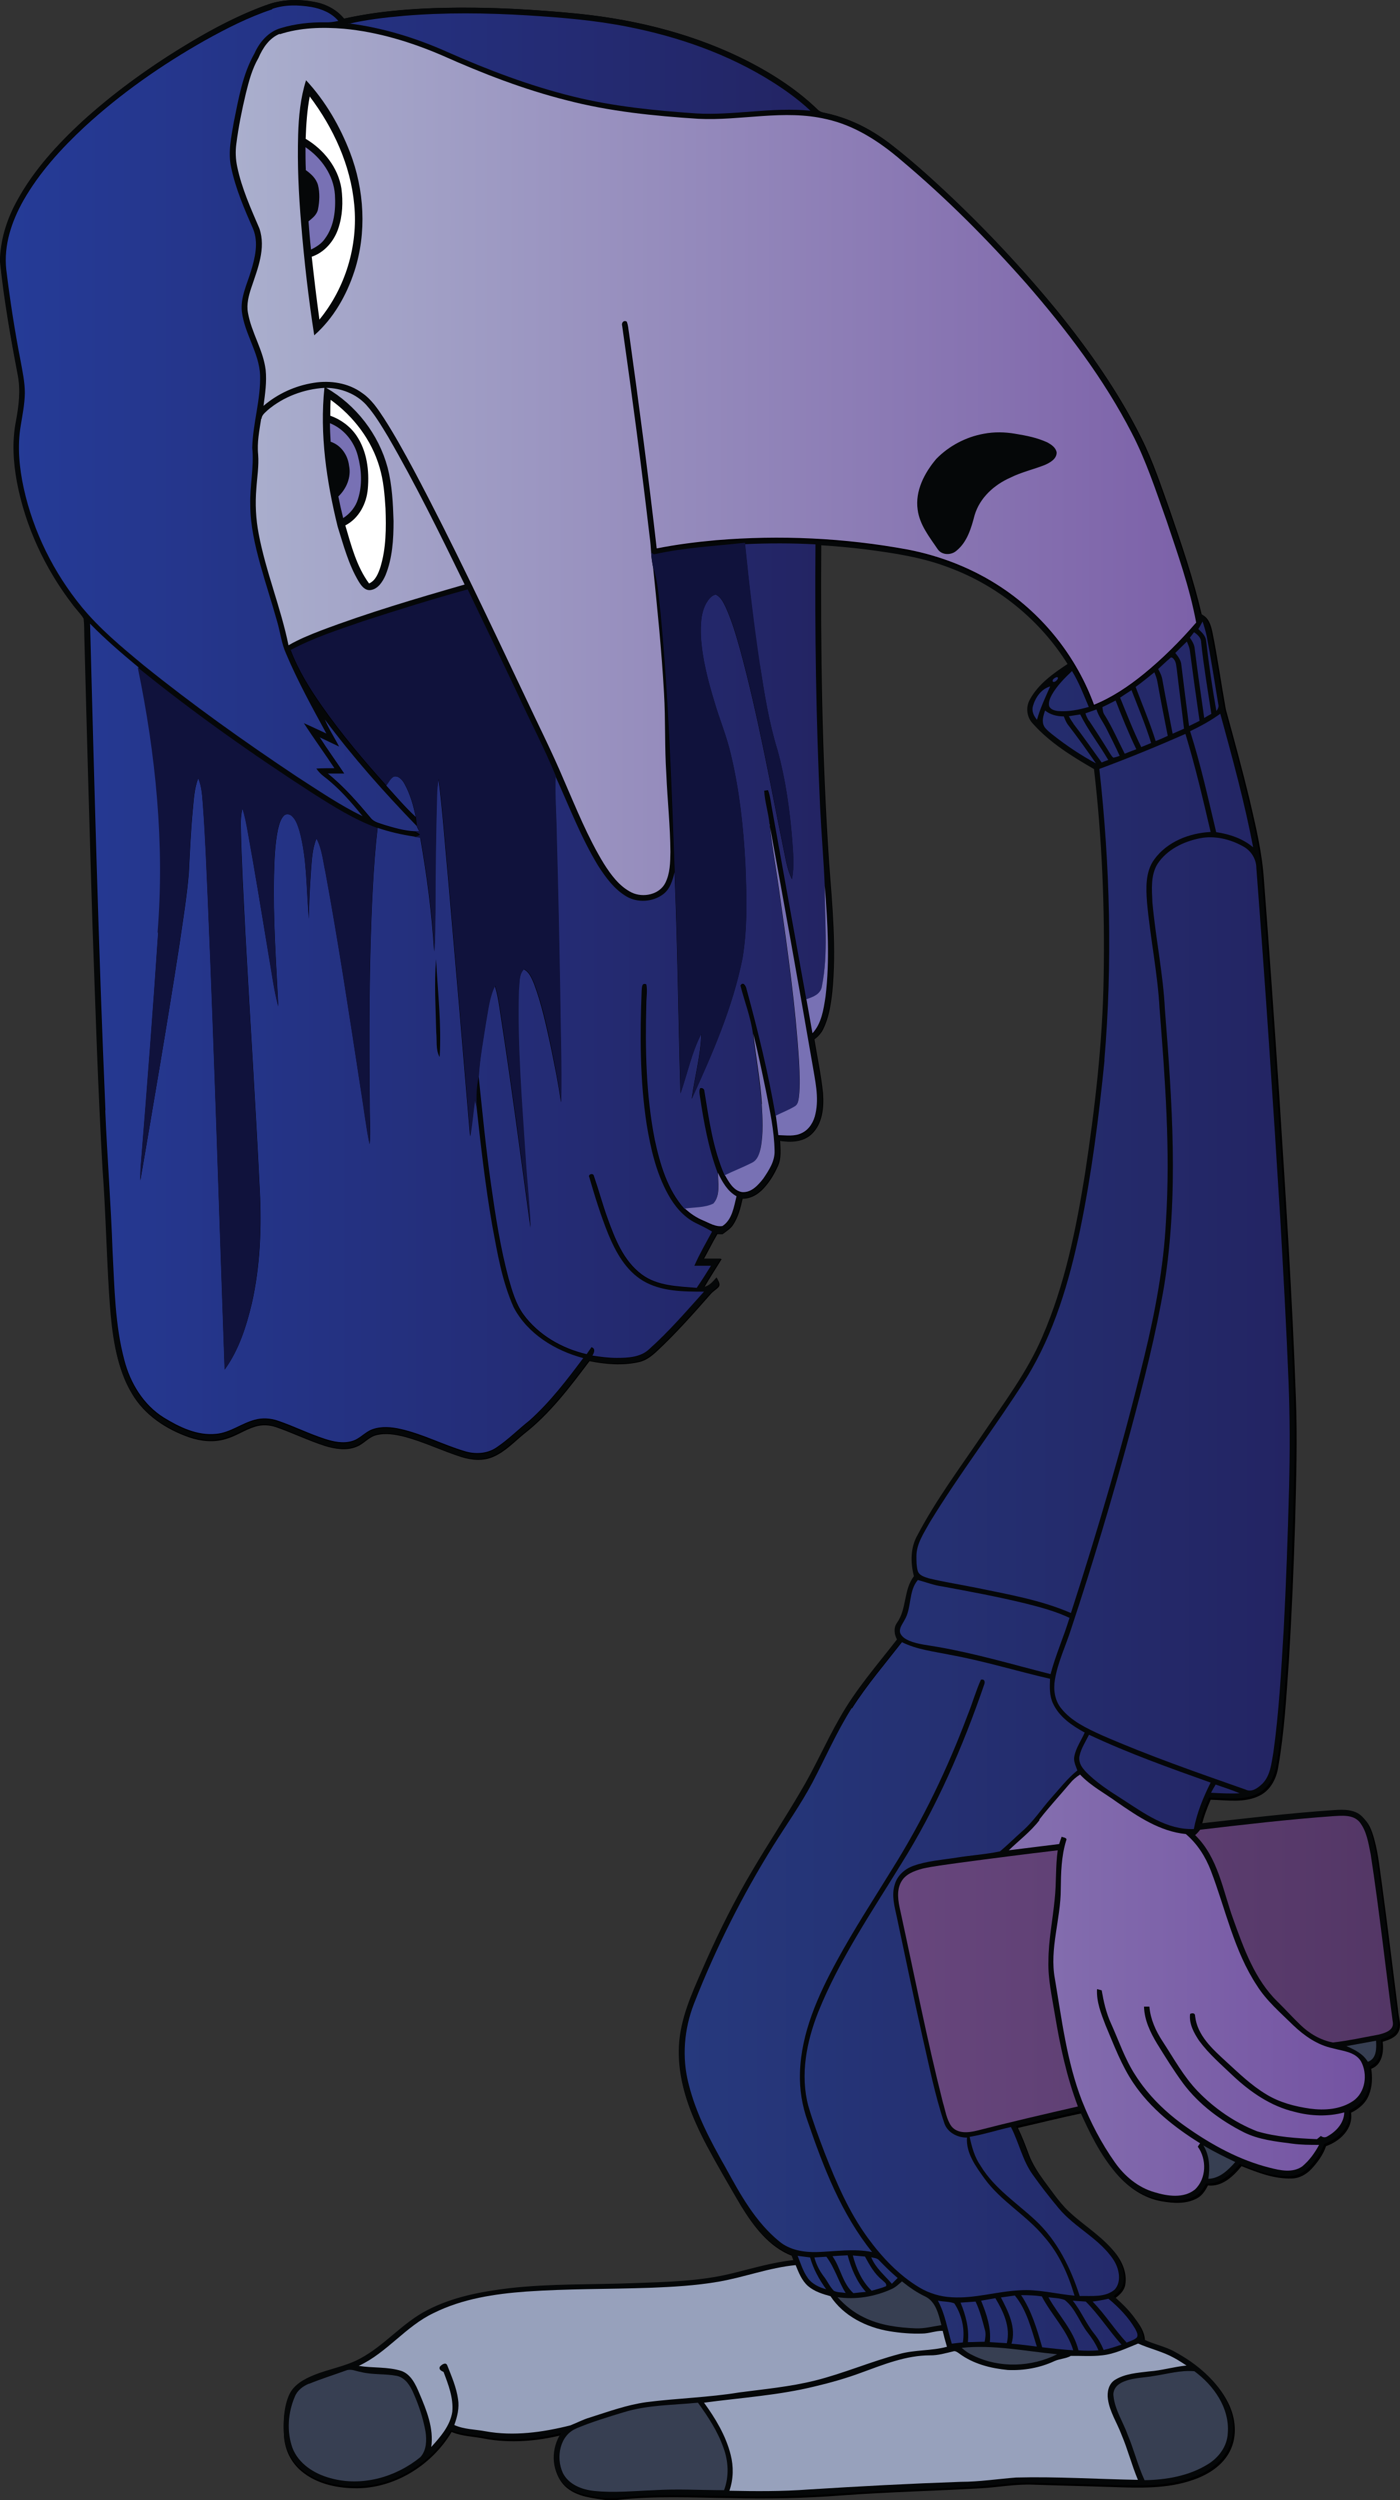 <?xml version="1.0" encoding="UTF-8"?>
<svg id="Layer_1" data-name="Layer 1" xmlns="http://www.w3.org/2000/svg" xmlns:xlink="http://www.w3.org/1999/xlink" viewBox="0 0 783.7 1399.4">
  <rect x="0" y="0" width="783.7" height="1399.4" fill="#333333" stroke="none"/>
  <defs>
    <style>
      .cls-1 {
        fill: #97a1bc;
      }

      .cls-1, .cls-2, .cls-3, .cls-4, .cls-5, .cls-6, .cls-7, .cls-8, .cls-9, .cls-10, .cls-11 {
        stroke-width: 0px;
      }

      .cls-2 {
        fill: url(#linear-gradient);
      }

      .cls-3 {
        fill: #000;
      }

      .cls-4 {
        fill: #050708;
      }

      .cls-5 {
        fill: #7871b4;
      }

      .cls-6 {
        fill: url(#linear-gradient-2);
      }

      .cls-7 {
        fill: #10123c;
      }

      .cls-8 {
        fill: url(#linear-gradient-3);
      }

      .cls-9 {
        fill: #fff;
      }

      .cls-10 {
        fill: #373f52;
      }

      .cls-11 {
        fill: url(#linear-gradient-4);
      }
    </style>
    <linearGradient id="linear-gradient" x1="3.21" y1="408.19" x2="462.22" y2="408.19" gradientUnits="userSpaceOnUse">
      <stop offset="0" stop-color="#253b97"/>
      <stop offset="1" stop-color="#232463"/>
    </linearGradient>
    <linearGradient id="linear-gradient-2" x1="131.96" y1="622.34" x2="764" y2="622.34" gradientUnits="userSpaceOnUse">
      <stop offset="0" stop-color="#aaafcd"/>
      <stop offset="1" stop-color="#7453a2"/>
    </linearGradient>
    <linearGradient id="linear-gradient-3" x1="383.26" y1="831.86" x2="721.94" y2="831.86" gradientUnits="userSpaceOnUse">
      <stop offset="0" stop-color="#26397d"/>
      <stop offset="1" stop-color="#232463"/>
    </linearGradient>
    <linearGradient id="linear-gradient-4" x1="502.74" y1="1104.93" x2="779.75" y2="1104.93" gradientUnits="userSpaceOnUse">
      <stop offset="0" stop-color="#67467d"/>
      <stop offset="1" stop-color="#533665"/>
    </linearGradient>
  </defs>
  <path class="cls-3" d="M148.5,3.1c9-3.6,18.9-3.7,28.3-1.8,6.1,1.3,11.9,4.3,15.8,9.2,18.5-4.2,37.6-5.6,56.6-6.1,25.2-.5,50.4.9,75.4,3.4,32.8,3.4,65.3,11.7,94.7,26.8,14.1,7.3,27.6,16.1,39,27.3,1.3,1.2,3.2,1.2,4.9,1.7,13.4,2.9,25.8,9.5,36.5,18,10,7.8,19.5,16.2,28.8,24.9,22.6,21.1,43.8,43.7,63.4,67.6,17.9,22.2,34.4,45.6,47.1,71.2,6.5,13,11,26.8,15.9,40.4,6.6,19.2,13.2,38.5,17.8,58.3,3.9,1.7,5.2,6.1,6,9.9,2.9,14.3,4.9,28.8,7.5,43.2,4.6,16.8,9.2,33.6,13.3,50.5,3.4,14.7,7,29.5,8,44.6,3.1,40.3,5.9,80.6,8.6,120.9,3.6,56.3,7.3,112.7,9.3,169.1.9,23,.2,46.1-.4,69.2-.8,26.1-1.9,52.1-3.5,78.1-1.4,19.8-2.5,39.7-5.9,59.2-.9,6.5-4.2,13.2-10.3,16.3-8.5,4.4-18.4,2.6-27.6,2.4-2,4.7-3.9,9.5-5,14.5,24.1-2.7,48.2-5.5,72.3-7.3,4.9-.2,10.2-1.1,14.9,1,4.2,1.8,6.8,5.9,8.2,10.1,3.2,9.2,4,18.9,5.4,28.4,3.3,24.2,6.2,48.4,9.3,72.7.4,3.5,1.8,7.2,0,10.6-1.7,3.3-5.5,4.4-8.8,5.5.7,5.7-.3,12.8-6.4,15.1.7,4.9.6,10-1.3,14.6-1.7,4.6-5.7,7.9-10,10,1.3,8.9-6.2,16-14,18.7-1.6,4.8-4.7,9-8.1,12.7-2.8,3-6.7,5.3-10.9,5.4-9.9.4-19.3-3.3-28.3-6.9-4.6,5.7-10.9,11.7-18.8,10.8-1.5,2.9-3.3,5.8-6.3,7.3-6,3.2-13.1,2.7-19.5,1.6-9.9-1.7-18.6-7.6-25-15.1-8.5-10.2-14.5-22.2-19.8-34.2-12,2.5-23.9,5.5-35.8,8.2,2.3,4.7,4.2,9.6,6,14.5,2,5.5,5.2,10.4,8.6,15.1,4.3,5.7,8.3,11.7,13.3,16.8,8.1,8.1,18.2,13.9,25.7,22.5,4.4,5.1,7.7,11.9,6.5,18.9-.5,3.2-3,5.6-5.5,7.4,3.6,3,7,6.4,9.9,10.1,3.1,4.2,6.7,8.6,6.6,14.1,5.8,2.6,12.1,3.9,17.7,7,11.8,6.3,22.8,15.3,28.9,27.5,4.2,8.3,5.3,18.6,1,27-4,8-12,13.1-20.3,16-14.8,5.3-30.7,4.6-46.1,4.1-14.6-.5-29.1-.8-43.7-1.3-9.7-.4-19.3,1.4-29,2-26,1.5-52.1,2.1-78.1,4-20.6,1.6-41.3,2-62,1.5-21.4-.2-42.8-1.4-64.1,1.1h-6.3c-7.3-1.1-15.3-1.8-21.3-6.6-8.8-7-9.2-21-3-29.8-14.1,3.5-28.8,4.7-43.1,2.1-6.2-1.3-12.8-1.3-18.7-3.8-11.2,18.8-32.4,32-54.6,31.5-10.4-.2-21.3-2.7-29.4-9.5-5.8-4.8-9.3-11.9-9.8-19.4-.5-7.6-.2-15.5,3-22.5,2.6-5.6,8.3-8.7,13.7-10.9,8.5-3.5,17.9-4.9,26-9.3,10-5.3,18-13.5,27-20.4,9.7-7.6,21.3-12.2,33.2-15.1,23.2-5.6,47.2-6,70.9-6.4,19.7-.5,39.5-.6,59.2-2.8,17.8-1.8,34.7-8.8,52.5-10.7-.4-1.1-.8-2.1-1.2-3.1-12.9-5-21.5-16.6-28.5-28-6.5-11.1-13-22.2-19.1-33.6-8-15.2-14.8-31.6-15.4-49.1-.6-12.2,2.8-24.1,7.3-35.3,5.9-14.4,12.3-28.6,19.3-42.5,12.9-26.3,29.9-50.3,44.3-75.7,6.8-11.8,12.2-24.4,19.1-36.2,9-15.9,21-29.8,32.2-44.2-.7-1.7-1.8-3.4-1.5-5.3.4-3.7,3.5-6.4,4.4-9.9,2-6.8,1.9-14.5,6.6-20.2-2-7-2.2-15,1.2-21.6,3.4-7.2,7.6-14,11.9-20.7,12.9-20,26.9-39.2,40.1-59,5-7.4,9.8-14.9,13.8-22.8,8.5-16.7,14.5-34.6,19.1-52.7,7.4-29.4,11.7-59.5,15.2-89.6,5.4-43.4,6.1-87.2,4-130.8-1-18.4-2.2-36.8-4.5-55.1-10.1-5.7-20-12.1-28.7-19.8-3.1-3-6.6-6-8.2-10.2-1.6-4.9,1-9.8,4-13.6,5-6.2,11.4-11,18.1-15.2-18.4-29.9-49.3-51.4-83.3-59.3-18.1-4-36.5-6.1-55-7.3-.4,59.2.4,118.5,4.4,177.7,1.8,24.1,4.2,48.4,1.8,72.6-.8,7.1-1.9,14.4-5.1,20.8-1.1,2.3-2.9,4.2-4.9,5.7,1.6,10,3.8,20,4.8,30.1.6,8-.2,17.2-6.4,23-4.7,4.4-11.6,4.7-17.6,3.7.2,4.7.8,9.7-1.2,14.1-1.8,4-4,7.8-6.8,11.1-3.2,4-7.7,7.2-13,7.2-1.1,5-2.4,10.2-5.3,14.6-1.5,2.3-3.9,3.7-6,5.3-.9,0-1.9-.1-2.8-.1-2.7,4.5-5,9.3-7.6,13.9h10c-3.2,5.3-6.6,10.4-9.7,15.8,3.3,0,5.1-2.8,7.1-5.1.6,1.6,2.1,3.3.9,5-1.3,1.4-3.1,2.4-4.4,3.9-9.6,10.9-19.3,21.9-30,31.9-3,2.8-6.3,5.5-10.5,6.3-9,2-18.4,1.2-27.4-.6-11,14.6-22.1,29.4-36.6,40.7-5.5,4.5-10.5,9.9-17.1,12.8-5.7,2.6-12.2,2-18,.2-10.7-3.4-20.9-8.4-31.7-11.3-5.2-1.3-10.8-2.3-16.1-.9-4.2,1.1-6.9,4.9-10.8,6.4-5.7,2.4-12.1,1.3-17.8-.4-9.3-3-18.1-7.3-27.3-10.5-3.8-1.3-8-1.5-11.8-.3-5.7,1.7-10.6,5.3-16.4,6.9-6.8,2.1-14.1,1.3-20.7-1-12.8-4.5-24.8-12.4-31.8-24.3-8.5-14.2-10.5-31-12-47.2-2-24.8-2.2-49.7-4-74.5-2.7-44.9-4.1-89.8-5.6-134.7-1.9-59.1-3.6-118.3-5-177.5-6.3-7.1-11.9-14.8-16.8-22.9-12.9-21.6-21.9-46.1-22.7-71.5-.5-9.9,2.5-19.4,3.1-29.2.6-7.4-1.2-14.6-2.5-21.8-3.2-16.3-5.6-32.7-7.7-49.2-1.7-13.5,2.4-27,8.7-38.8,8.6-16.1,20.9-29.9,34-42.4,14.8-13.9,31.1-26.3,48.1-37.4,18.1-11.7,36.9-22.6,57.1-30.1l-.1.1Z"/>
  <path class="cls-4" d="M148.7,3c8.9-3.5,18.8-3.7,28.1-1.8,6.1,1.2,11.8,4.4,15.8,9.2,23.9-5.3,48.4-6.3,72.8-6.1,18.9.2,37.7,1.4,56.5,3.2,22.3,2.2,44.5,6.6,65.8,13.8,23.1,7.9,45.4,19,64.1,34.8,3.2,2.4,5.5,6.4,9.7,7,9.1,1.9,17.9,5.4,25.9,10.1,10.8,6.4,20.2,14.8,29.6,23,26.6,23.6,51.3,49.4,73.8,77,18.2,22.5,35,46.2,47.7,72.2,6,12.1,10.3,25,14.8,37.7,7,19.8,13.6,39.8,18.5,60.2,3.7,2,5.2,6,5.9,9.9,2.4,12.4,4.5,24.9,6.5,37.4.8,6.2,2.8,12.1,4.4,18.1,5.5,20.4,10.9,40.9,15,61.7,2.7,12.9,3.1,26.1,4.2,39.2,2.9,39.1,5.6,78.1,8.1,117.2,3.3,52.4,6.7,104.7,8.5,157.2.8,21.5,0,43-.5,64.5-.8,27.3-1.9,54.5-3.6,81.7-1.4,19.2-2.4,38.4-5.7,57.3-1,6.6-4.3,13.3-10.4,16.4-8.5,4.3-18.3,2.5-27.4,2.3-2,4.7-3.8,9.5-5.1,14.5,25-2.8,50-5.8,75-7.5,5.5-.4,11.8-.5,15.9,3.7,4.9,5.2,6,12.7,7.4,19.5,4.9,31.4,8.2,63.1,12.5,94.6.3,2.1,0,4.4-1.5,6.2-2,2.5-5.2,3.4-8,4.5,0,3.5.3,7.3-1.4,10.6-1,2.1-3.2,3.3-5,4.6.4,4.8.6,9.9-1.4,14.5-1.7,4.7-5.7,7.8-9.9,10,0,3.1-.1,6.3-1.8,9-2.6,4.7-7.3,7.7-12.2,9.7-2,5.1-5.2,9.8-9.2,13.6-2.7,2.5-6.2,4.3-9.9,4.4-9.8.5-19.2-3.3-28.2-6.8-4.7,5.6-10.9,11.4-18.8,10.9-1.6,2.8-3.4,5.7-6.4,7.2-5.9,3.1-13,2.7-19.4,1.7-9.7-1.6-18.2-7.3-24.6-14.6-8.8-10.2-14.8-22.5-20.3-34.8-11.9,2.7-23.8,5.5-35.7,8.3,4.5,8.6,6.4,18.5,12.4,26.4,4.8,6.7,9.5,13.5,15.1,19.5,8.1,8.3,18.5,14.2,26.1,23,4.4,5.1,7.7,12,6.5,18.9-.5,3.2-3.1,5.4-5.4,7.5,2.7,2.4,5.3,4.8,7.7,7.5,4.1,4.8,8.3,10,8.9,16.6,5.6,2.8,12,3.9,17.5,7,12.2,6.6,23.6,16,29.5,28.7,4,8.6,4.5,19.2-.5,27.5-4.4,7.3-12.1,11.8-20,14.5-15.5,5.3-32,4.2-48.1,3.8-13.6-.5-27.2-.7-40.8-1.2-10-.4-20,1.5-30,2.1-26.3,1.5-52.7,2.1-79,4-21.5,1.7-43,1.8-64.5,1.3-19.8-.2-39.8-1.2-59.5,1.2h-6.3c-8.1-1.2-17.2-2-23.2-8.3-6.9-7.6-6.7-19.8-1.1-28.1-13.6,3.4-27.9,4.6-41.7,2.3-6.7-1.3-13.6-1.5-19.9-3.9-11.3,18.7-32.4,32-54.5,31.4-10.6-.2-21.7-2.8-29.8-9.9-5.7-4.9-9-12.3-9.3-19.8-.3-7.3,0-14.9,3-21.6,2.6-5.6,8.3-8.7,13.7-10.9,8.5-3.5,17.9-4.9,26-9.3,13.7-7.3,23.6-19.9,37.4-27,14.3-7.5,30.4-10.5,46.3-12.4,22.9-2.6,46-1.9,69-2.8,18.9-.7,38-1,56.4-5.7,11-2.7,22-6,33.4-7.2-.4-1-.8-2.1-1.2-3.1-13.9-5.6-22.8-18.5-30.2-31-8.9-15.7-18.6-31.1-25.4-47.9-5.6-13.8-8.8-28.9-6.7-43.7,2.1-14.7,8.8-28.2,14.6-41.7,7.8-17.5,16.4-34.7,26.2-51.1,8.6-14.6,17.9-28.7,26.5-43.4,8.1-13.4,14.3-27.9,22.1-41.5,8.9-15.9,21-29.7,32.1-44-1.5-2.9-2-6.5,0-9.3,5.6-7.8,3.6-18.5,9.5-26.1-2-7.7-2-16.2,2.1-23.2,10.3-19.6,23.6-37.4,36-55.7,12.1-17.9,25.3-35.3,33.8-55.2,12.6-29,18.9-60.3,23.9-91.4,5.5-36.3,9.8-72.9,10.4-109.6.7-39-.9-78-5.4-116.7-12.3-7.1-24.6-14.7-34.1-25.3-3.6-3.6-4.3-9.4-1.7-13.8,4.7-8.6,13-14.4,21-19.7-15.2-24.4-38.7-43.6-65.6-53.7-15.2-6-31.5-8.4-47.6-10.5-8.3-1-16.6-1.8-25-2.3-.5,66.8.5,133.7,6.1,200.4,1.2,18.7,2,37.6-.9,56.1-1.4,7.2-2.9,15.4-9.1,20.1,1.5,10.3,3.9,20.5,4.8,30.9.5,7.9-.5,17.1-7,22.5-4.7,4.1-11.3,4.1-17.1,3.3.4,5.3.7,11-2.1,15.8-3.8,7.6-9.6,16.1-18.9,16.6-1.2,4.8-2.3,9.7-4.9,14-1.6,2.5-4.1,4.1-6.4,6-.7-.1-2-.4-2.7-.6-2.5,4.7-5.1,9.4-7.7,14.2h10c-3.2,5.3-6.7,10.5-9.7,15.9,3.2-.5,5.3-3.1,7.3-5.4.4,1.7,2.1,4,.2,5.5-4.8,4-8.6,9-12.8,13.6-7,7.7-14.1,15.5-21.9,22.5-2.7,2.4-5.7,4.6-9.3,5.4-9.1,2.1-18.6,1.2-27.7-.5-11,14.6-22.1,29.4-36.6,40.7-6.6,5.3-12.6,12.2-21.3,14.1-9.5,1.8-18.4-2.9-27-6-10-3.7-20.3-8.6-31.2-8-6.9.1-10.8,7-17.4,8-8.7,1.6-17.2-2.3-25.1-5.4-6.8-2.6-13.3-6-20.4-7.5-9.7-1.6-17.3,6.1-26.3,7.9-10.8,2.5-21.8-1.8-31.1-7.1-10.4-5.7-18.7-15-23.3-25.9-6.5-15.4-7.8-32.4-8.9-48.9-1.4-23-1.9-46-3.6-69-2.6-45.2-4-90.4-5.6-135.6-1.7-54.2-3.2-108.3-4.6-162.5-.1-3.3,0-6.7-.4-10-1.8-3.1-4.6-5.6-6.6-8.5-15.2-19.9-26-43.2-30.7-67.8-2.1-11.2-2.8-22.9-.6-34.2,1.6-8.5,2.7-17.3,1-26-4-20.9-7.7-41.9-9.9-63.1v-2.5c.6-11.5,4.3-22.6,9.9-32.5,9.1-16.5,22-30.6,35.8-43.4,15-13.7,31.4-25.9,48.5-37,17.3-11,35.2-21.3,54.4-28.3h.1ZM152.3,5c-13.3,4.4-25.7,10.8-38,17.6-24,13.6-46.8,29.5-67.1,48.2-13.1,12.2-25.3,25.6-34.2,41.2-6.6,11.7-11.1,25.1-9.6,38.7,2.1,17.1,4.7,34.1,8,51,1.1,6,2.5,12,2.4,18.1,0,6.1-1.2,12.2-2.3,18.2-2,11.7-.8,23.7,1.7,35.2,5.4,24.2,16.7,47.1,32.4,66.3,10.1,12.3,22.4,22.5,34.6,32.6,27.5,22.2,56.3,42.7,85.7,62.3,12.1,7.8,24,16,37,22.3-6.5-8-13.3-16-21.6-22.2-1.7-1.2-3.1-2.7-4.3-4.5,3.4-.2,6.7-.2,10.1-.2-5.6-8.5-11.6-16.7-17.1-25.2,4.2,1.8,8.4,3.9,12.6,5.8-8-14.7-16.1-29.4-22.6-44.8-2.5-5.6-3.2-11.8-4.9-17.7-3-10.7-6.5-21.3-9.5-32.1-3-10.9-5.7-22.1-5.6-33.5-.2-10.6,2.3-21.2,1.1-31.8.3-13.7,4.8-27,4.4-40.8-.7-12.5-8.7-23.1-10.2-35.4-.9-8,2.8-15.4,5.1-22.8,2.4-7.5,4.4-15.9,1.2-23.5-4.9-11.2-9.8-22.5-12.3-34.5-1.9-8.5,0-17.1,1.5-25.5,2.7-13.1,5-26.6,11.6-38.4,2.8-6.4,7.9-12.2,14.8-14.1,7.9-2.4,16.2-3.3,24.5-3.2,2.6,0,5.1-.2,7.6-.8-3.8-4.4-9.4-6.8-15.1-7.8-7.3-1.2-15-1.4-22,1.1l.1.2ZM225.5,8.7c-10.2.9-20.4,2.1-30.3,4.4,19,2.4,37.5,8.1,55,15.9,22.8,10.1,46.2,19,70.5,25,22.6,5.6,45.9,7.9,69.1,9.5,21.3,1.2,42.6-3.7,63.9-1.5-6.5-6.1-13.8-11.4-21.4-16.2-24.6-15.5-52.4-25.2-80.8-30.8-18.5-3.7-37.3-5.2-56.1-6.4-23.3-1.4-46.6-1.7-69.9.3v-.2ZM156.5,19.2c-5.9,2.3-9.5,7.9-12,13.5-3.6,6.2-5.4,13.1-7.1,20-2.3,9.3-4.2,18.6-5.3,28.1-.6,4.3-.4,8.7.5,12.9,2.6,12,7.6,23.2,12.4,34.5,3.8,11.1-1,22.6-4.5,33.1-1.5,4.5-2.8,9.3-1.9,14.1,1.9,11,8.5,20.7,9.9,31.9.7,6.7-.3,13.5-1.2,20.2,7.9-6.8,17.8-11.3,28.1-12.9,9.3-1.5,19.3,0,27,5.6,5.2,3.6,8.8,9,12.3,14.2,6,9.3,11.4,19.1,16.6,28.8,21.9,41.2,41.7,83.4,61.7,125.5,7.5,16.1,15.6,32,22.5,48.4,6.9,15.8,13.3,31.9,22.3,46.6,4.1,6.3,8.7,12.8,15.6,16.2,6.4,3,15.6,1.2,18.9-5.5,2.6-5.3,2.6-11.4,2.8-17.2-.1-14.6-1.7-29.1-2.3-43.6-1-15.1-.4-30.3-1.3-45.4-1.3-23.5-3.6-46.9-6.1-70.3,2.7,8,2.9,16.6,4.1,24.9,4.6,48.4,6.2,97.1,8,145.6-1.1,4.5-2.4,9.3-6.3,12.3-5.8,4.4-14.3,5-20.6,1.3-6.8-4-11.6-10.6-15.8-17.1-9.7-15.9-16.3-33.4-24-50.3-6.6-16.1-14.8-31.5-22-47.3-9-19-18.1-38.1-27.3-57.1-19.9,5.5-39.5,11.6-59.1,18-13.5,4.7-27.3,9.1-39.9,15.9,4.3,11.4,10.8,21.8,17.8,31.8,10.9,15.5,23.1,30,35.8,44.1,5.4,6,10.6,12.1,16.5,17.6.3,1.6.3,3.3.6,5-18.3-18.9-35.8-38.6-51.5-59.7,2.2,5.3,5.4,10.1,8,15.2-3.6-1.7-7.2-3.5-10.9-5.2,4.4,6.9,9.2,13.5,13.8,20.4h-9.2c9,7.2,16.6,16,24,24.8,1.9,2.5,5.2,3,7.9,4,5.4,1.6,10.8,3.2,16.5,3.5,1.1.6,2.1,1.2,3.1,1.9-.9.8-2,1.3-3.4,1.3-6.8-1-13.6-2.6-20.1-4.8-12.9-4.7-24.5-12-36-19.3-33.9-21.9-66.9-45.2-98.2-70.6-9.4-7.8-18.6-15.7-27.1-24.4,2.4,90.8,4.7,181.6,8.6,272.4,1.1,26.3,3.2,52.6,4.1,79,1.1,20.3,1.3,41,6.6,60.8,3.3,12.8,10.7,25,22,32.1,8.8,5.4,18.8,10.3,29.4,9.2,7.8-.7,14.1-5.9,21.6-7.9,4.2-1.2,8.8-.9,12.9.5,8.9,3,17.4,7.3,26.4,10.2,4.9,1.6,10.2,2.7,15.2,1.2,4.3-1.2,7.2-5.1,11.4-6.6,5.1-1.8,10.7-1.3,15.9-.1,12.3,2.8,23.5,8.7,35.5,12.3,5.9,1.9,12.8,1.6,18-2,6.6-4.4,12.3-10.2,18.5-15.1,11.5-10.3,20.9-22.6,30.1-34.9-15.8-4.2-31.2-13.6-39-28.5-6.5-14.6-9.1-30.4-12-46-3.8-21.8-6.3-43.9-8.7-65.9-.5-6-.3-12.1,1.1-18,2.1,20.4,4.1,40.9,7,61.2,2.5,17.6,5.2,35.1,9.8,52.3,2,6.9,4,14.1,8.3,20.1,8.5,11.6,21.6,19.1,35.4,22.3.9-1.3,1.8-2.6,2.7-3.9,2.4.8,1.5,3.1.5,4.7,4.5.7,9.1,1.3,13.6,1.3,6.3,0,13.4-.3,18.2-4.9,11.1-9.9,20.8-21.2,30.7-32.2-11.5,0-24,0-34.2-6.1-9.6-5.8-15.2-16-19.4-26.1-4.2-10.4-7.5-21.1-10.6-31.8-1-1.6,2.1-2.6,2.5-.9,2.7,7.8,4.8,15.7,7.6,23.5,4.2,11.6,8.9,24,19.2,31.7,8.8,6.6,20.3,6.7,30.8,7.6,2.8-4.1,5.4-8.2,8-12.4h-9.3c2.9-6.6,6.5-12.8,9.9-19.1-2.9-1.8-6-3.3-9.1-4.8-6.9-3.4-12-9.6-15.6-16.2-6.6-12-9.7-25.6-11.9-39-3.8-24.8-3.8-50-2.8-74.9.2-1.8,0-4.6,2.6-3.5.7,3.6,0,7.2,0,10.8-.7,25.4-.2,51.1,4.7,76.1,3,13.8,7.1,28.1,16.7,38.8,3,2.8,6.5,5.2,10.4,6.8,3.4,1.4,6.9,3.7,10.7,3.1,5.5-3.6,6.4-10.8,7.9-16.7-5.1-2.8-8-8.1-10.4-13.1-5.2-13.8-7.8-28.5-10-43.1-.2-1.5-.5-3,.1-4.4,1.1-.5,2.4.3,2.4,1.6,2.6,16,4.8,32.3,11.4,47.3,2.2,3.9,4.8,8.7,9.6,9.5,5.2.4,9-3.9,11.9-7.6,3.1-4.6,6.5-9.7,6.3-15.5-.2-11.5-2.7-22.7-4.9-33.9-2.2-10.6-4.4-21.2-7-31.7-1.2-9.3-4.7-18.1-7-27.1,1.5-2.6,3.1.3,3.4,2,6.4,23.5,12.2,47.1,16.3,71.1.6,3.6,1.1,7.2,1.4,10.9,4.4.1,9.1.9,13.2-1.2,4.2-2,6.7-6.4,7.6-10.8,2.1-9.4-.3-18.9-1.8-28.2-7.8-44.6-15.7-89.2-23.9-133.8-.5-6.4-2.7-12.7-3-19.1.5,0,1.6-.2,2.1-.3,1.2,3.1,1.5,6.5,2.1,9.7,6.5,35.9,12.9,71.8,19.4,107.7,1.2,6.4,2.2,12.7,3.4,19.1,5.1-5.5,6.2-13.3,7.3-20.4,2.5-20.6,1.2-41.4-.4-62.1-.6-14.8-1.9-29.5-2.6-44.3-2.3-49.1-3-98.2-2.6-147.3-13.1-.7-26.3-.7-39.5-.1v-.5c-17.1,1.9-34.3,2.8-51.1,6.5-.5-.4-1.1-.7-1.6-1-.1-2.8-.4-5.7-.8-8.5-4.6-39.5-9.8-78.9-15.4-118.2-.6-1.7.7-3.5,2.5-2.5.9,2,1,4.2,1.3,6.4,5.7,40.1,10.9,80.3,15.5,120.6,10.9-2.2,22-3.6,33.2-4.6,35.8-3,71.9-1.2,107.2,5.2,18.7,3.6,36.8,10.7,52.7,21.3,23.6,15.7,42,39,51.7,65.6,10.1-4.1,19.2-10.3,27.7-17.1,10.7-8.7,20.5-18.5,29.5-28.9-3.6-19.5-10.3-38.3-16.6-57.1-5.9-16.5-11.2-33.3-19.4-48.9-15.7-30.4-36.6-57.9-59-83.7-21.7-24.6-44.9-47.9-70-69-12.2-10.5-26.1-19.6-42-23.1-23.6-5.6-47.8,1-71.7-.2-24.8-1.6-49.7-4.1-73.8-10.4-23.8-6.1-46.8-14.9-69.2-24.9-17.6-7.6-36.1-13.3-55.3-15.1-12.1-1-24.5-.7-36.1,3.1l.4-.9ZM149.7,229.6c-1.4,1.4-3.3,2.7-3.4,4.8-1,6.6-2.4,13.3-1.7,20,.5,6.4-.6,12.8-1,19.1-.7,8.4-.3,17,1.3,25.3,4,21.2,12.4,41.3,16.7,62.4,5.7-3.3,11.8-5.8,18-8.2,26.4-10,53.5-18,80.6-25.8-13.6-27.9-27.3-55.9-42.9-82.8-3.7-6.1-7.4-12.4-12.2-17.8-5.7-6.2-14.1-9.4-22.4-9.5,16.7,9.6,29.4,26,34.4,44.7,2.5,9.7,3,19.9,3.3,29.9,0,10.2-.6,20.7-4.5,30.3-1.6,3.6-4.2,7.8-8.5,8.3-3.1.3-5.1-2.5-6.5-4.8-5.7-9.5-8.5-20.3-11.8-30.8-6.2-25.3-10.1-51.6-7.4-77.6-11.5.7-23,5-31.8,12.5h-.2ZM185.1,223.7c-.2,3-.2,6-.2,8.9,5.9,2.1,11.2,6,14.7,11.2,5.8,8.6,7.2,19.5,6.3,29.7-.7,8.3-5,16.6-12.6,20.5,3.3,11.2,6.3,23,13.3,32.5,3.6-1.6,5.1-5.5,6.3-9,3.3-10.7,3.3-22.1,2.9-33.1-.5-7.7-1.1-15.4-3.3-22.8-4.4-15.3-14.5-28.6-27.4-37.9h0ZM184.7,236.9c0,3.5.2,7,.4,10.4,5.8,2,9.5,7.5,10.2,13.4,1.3,6.3-1.4,12.8-6,17.2.8,4.1,1.7,8.1,2.7,12.1,3.9-2.5,7-6.3,8.3-10.7,2.5-7.8,2-16.4-.1-24.2-2.1-8-7.8-15.1-15.6-18.2h.1ZM673.2,347.9c-.9,1.3-1.5,2.8-2.4,4.2,1.9,1.9,4.2,3.9,4.4,6.8,1.6,13.1,3.4,26.1,5.7,39.1.9-1.1,1.5-2.4,1.1-3.8-2.1-12.7-4.2-25.4-6.5-38.1-.5-2.8-1.4-5.5-2.3-8.2ZM668.4,354.1c-.8,1-1.5,2-2.3,3,1.3,1.9,2.6,4,2.7,6.4,1.6,12.9,3.5,25.7,5.3,38.5,1.3-.8,2.6-1.5,4-2.3-2-13.3-4.3-26.6-5.7-40,0-2.6-2-4.4-4-5.7v.1ZM657.8,365.4c1.6,2,3.3,4.2,3.4,6.9,1.4,11.4,2.8,22.7,4.3,34.1,2-1,4-1.9,5.9-2.9-1.9-13-3.7-26.1-5.4-39.1-.2-1.9-1-3.6-1.7-5.3-2.2,2.1-4.4,4.3-6.5,6.4v-.1ZM654.8,368.5c-2.3,1.9-4.4,4-6.6,6,1.1,1.9,2.1,4,2.4,6.2,1.8,10,3.8,20,5.7,30,2.1-.9,4.3-1.9,6.4-2.8-1.3-11.2-2.8-22.4-4.1-33.6-.3-1.7-.3-3.4-1.3-4.9-.5-.8-1.7-2.1-2.5-.9h0ZM588.9,388.8c-1,1.9-2,4.1-1.5,6.3.7,2,3.2,2.6,5,2.8,5.8.5,11.6-.7,17.2-2.3-2.9-6.8-5.5-13.8-9.4-20.1-4.2,4-8.4,8.2-11.3,13.3h0ZM635.8,384.5c3.8,10.1,8,20,11.2,30.2,2.3-.9,4.5-1.9,6.7-2.9-2-10.1-4-20.2-5.8-30.3-.3-1.8-1-3.6-1.7-5.3-3.5,2.8-6.9,5.6-10.5,8.2l.1.1ZM591.2,379.1c-.8.4-2.3,1.2-1.9,2.4,1.4,1.2,4.6-3,1.9-2.4ZM578.2,395.3c-.8,2.8.5,5.5,2.3,7.6,1.8-6.5,4.7-12.6,7.4-18.7-5.1,1.5-8.3,6.2-9.7,11.1ZM626.9,390.6c3.8,9.3,7.4,18.7,11.8,27.6,1.9-.8,3.8-1.5,5.6-2.3-3.1-10-7.2-19.8-11-29.6-2.2,1.4-4.3,2.8-6.4,4.2v.1ZM617.1,395.8c.2,1.6.3,3.2,1.3,4.5,4.3,6.9,7.5,14.4,11.2,21.6,2.2-.9,4.3-1.7,6.5-2.5-4.3-8.9-8-18.1-11.6-27.3-2.4,1.3-4.9,2.5-7.4,3.7h0ZM607.8,399.3c.5,1.5,1.1,2.9,2,4.2,4,6,7.9,12.1,11.7,18.3.6.8,1,1.8,1.9,2.3,1.2-.2,2.3-.6,3.5-1-2.3-5.1-4.8-10-7.3-15-1.8-3.7-4.5-7-5.7-11-2.1.7-4.1,1.5-6.2,2.2h.1ZM585,397.8c-.9,2.9-2.1,6.2-.4,9,1.5,2.1,3.6,3.6,5.6,5.2,7.3,5.7,15.1,10.9,23.3,15.3-5.1-7.4-10.3-14.7-15.8-21.8-1-1.4-1.6-3-2.2-4.5-3.8,0-7.5-.9-10.5-3.3v.1ZM598.3,400.9c.8,1.4,1.6,2.8,2.6,4.1,5.5,7.1,10.6,14.5,15.9,21.8,1.2-.5,2.5-1,3.7-1.4-5-8.6-11.3-16.6-15.7-25.5-2.2.3-4.3.7-6.4,1h-.1ZM666.2,409.3c5.9,18.5,10.1,37.6,14.6,56.5,7.5,1.1,14.9,3.6,20.7,8.5-4.8-25.2-11.6-50-18.4-74.8-5.3,3.9-11.1,7-16.9,9.8h0ZM615.5,430.3c6,54.1,7.4,108.8,2.8,163.1-3.2,31.9-7.2,63.7-13.7,95.1-6.1,28.9-14.5,57.8-30.2,83.1-17.3,27.3-37.1,52.9-53.9,80.5-3.3,6-7.6,12.1-7.5,19.2,0,2.6,0,5.3.7,7.9.8,2.8,3.9,3.5,6.3,4.3,8.8,2.1,17.8,3.5,26.7,5.3,17.8,3.7,36,6.8,52.8,14.1,15.3-47.3,29.3-95,41-143.3,6.1-25,10.9-50.5,12.2-76.2,2.5-39.7-.5-79.4-3.6-119-1.1-19.9-5.2-39.4-7-59.2-.6-8.1-1-17.3,4.1-24.2,7.2-9.9,19.6-14.7,31.5-15.3-4.3-18.4-8.6-36.8-14.1-54.9-15.9,7-32,13.6-48.2,19.6l.1-.1ZM671.8,469.2c-9.2,1.8-18.5,6.3-23.8,14.3-4,6.4-3.2,14.4-2.9,21.7,1.8,20,6,39.8,7,59.9,4,51.4,7.8,103.4-.4,154.5-4.7,27.7-11.7,54.9-19,82-10.1,37.1-21.1,74-33.2,110.5-3,9.4-7.4,18.4-9,28.2-.9,5.4-.1,11.4,3.4,15.8,5.8,7.4,14.6,11.4,22.9,15.2,26.3,11.5,53.4,20.9,80.4,30.4,3.5,1.8,7-.9,9.5-3.3,4.5-4.6,5-11.3,6.1-17.3,3.2-22.9,4.4-45.9,5.8-69,1.4-26.4,2.3-52.7,3-79.1.5-20,.5-39.9-.3-59.9-1.2-30.3-2.9-60.5-4.6-90.7-4-65.5-8.4-131-13.4-196.4,0-5.2-3-9.9-7.5-12.3-7.2-4-15.8-6.1-24-4.5h0ZM513.8,884.4c-5.4,6.3-3.3,15.6-7.5,22.5-1.1,2.2-3.1,4.4-2.4,7.1.8,2.2,3,3.5,5,4.4,5.2,2.1,10.7,2.5,16.2,3.5,21.3,3.7,42.1,9.9,63,15.2,2.8-10.7,7.4-20.9,10.6-31.5-7.8-3.7-16.1-5.9-24.4-8-15.5-3.8-31.2-6.7-46.8-9.6-4.7-.6-9.1-2.4-13.7-3.6h0ZM504.5,919.2c-9.5,12.2-19.6,24-27.9,37-8.4,13.3-14.7,27.8-22,41.7-6.5,12.2-14.5,23.5-21.9,35.3-17.4,28-32.3,57.6-44.3,88.3-5.6,14.3-6.9,30.3-3,45.1,4.1,16.6,12.2,31.8,20.6,46.6,8.2,15,16.7,30.5,30.2,41.5,5.8,4.8,13.7,6.1,21,5.9,10.3-.3,20.7-2.1,30.9,0-17.3-21.5-27.3-47.6-36.1-73.3-3.1-8.6-4.6-17.9-4.3-27.1.7-22.3,10.1-43.2,20.6-62.5,9.6-17.7,20.6-34.5,31.1-51.6,17-27.1,30.9-56,42.1-85.9,2.7-6.6,4.6-13.5,7.5-20,2-.5,2.5,1.2,1.8,2.8-12,35-26.9,69.2-46.6,100.6-16.5,26.9-34.5,53.3-46.3,82.7-6.5,16.5-10.2,35.1-5.5,52.6,2.6,8.8,5.8,17.5,9.1,26.1,6.5,16.6,13.6,33.2,24.2,47.7,7.9,10.8,17.3,20.8,28.8,27.7,5.5,3.3,11.8,5.2,18.2,5.5,12.9.8,25.3-3.3,38.1-3.9,10.3-.7,20.4,2.1,30.6,3-3.5-11.9-8.7-23.6-17-33-10-12.1-24.3-19.9-33.5-32.7-4.8-6.7-10.3-14.1-9.7-22.8-5.5.1-11.2-3-12.8-8.4-5.3-15.9-8.5-32.4-12.3-48.8-4.9-21.9-9.4-43.9-14.1-65.9-1.3-6.1-3.2-12.5-1.2-18.6,1.4-5,5.6-8.7,10.4-10.4,7.8-2.8,16.1-3.3,24.2-4.6,8.1-1.3,16.3-1.8,24.3-3.5,4.4-3.7,8.5-7.8,12.8-11.6,6-5.3,10.4-12.1,15.7-18.1,4.8-5.3,9.2-11.1,14.8-15.6-.9-2.5-2.3-5.2-1.7-7.9.9-4.8,3.9-8.9,5.8-13.3-7.1-3.9-14.2-8.7-17.7-16.2-2.1-4.3-1.9-9.2-1.7-13.9-18.7-4.3-37.1-10-55.9-13.4-9.1-1.9-18.6-2.9-27-7.1h-.3ZM604.3,982.9c-.7,3,.8,6,2.8,8.1,6.1,6.5,13.7,11.3,21.2,16.1,12.1,7.8,24.8,17.2,39.9,16.6,1.7-9.1,5.3-17.8,9.4-26-23-8.2-46-16.4-68.1-26.8-1.9,3.9-4.4,7.6-5.3,11.8l.1.2ZM598.9,998.6c-5.7,6.8-11.7,13.2-17.1,20.2-4.9,6.4-11.4,11.3-17.2,16.9,9.4-1.2,18.8-2.3,28.2-3.5.4-1.4.9-2.7,1.4-4.1.9.5,3.4.5,2.5,2.2-2.7,8.8-2.9,18.1-3,27.2,0,16.8-6.4,33.3-3.3,50.1,3.9,23,6.7,46.5,15.2,68.4,4.8,12.1,10.9,23.8,18.4,34.4,5.4,7.7,13,14.1,22.2,16.7,7.2,2.2,16.2,3.6,22.6-1.5,6.5-6.1,6.7-17,1.6-24,.4-.7.9-1.3,1.3-1.9-14.2-8.8-27.7-19.5-37.2-33.5-6.8-10-11-21.4-15.7-32.5-2.5-6.5-5.2-13.2-4.8-20.3.7.2,2,.5,2.6.7,1.1,6.3,2.5,12.6,5.2,18.5,4.4,9.7,7.8,20,13.6,28.9,7.3,11.5,17.2,21.1,28.3,28.9,14.3,10.1,29.9,18.7,47,23,5.9,1.5,12.7,3,18.1-.7,4-3.3,7.1-7.6,9.5-12.1-5,0-10.1,0-15.1-.7-9.2-1.2-18.7-2.2-27.1-6.4-13-6.6-25-15.5-33.8-27.2-5.3-7.2-10-14.8-14.7-22.4-3.8-6.3-7.1-13.2-7.3-20.7h3c.6,7,3.5,13.5,7.3,19.3,6.3,9.6,11.8,19.8,19.8,28.1,9.3,9.6,20.7,17.5,33.2,22.4,10.8,3.2,22.3,3.9,33.5,4.4.7-.6,1.5-1.2,2.2-1.8,1.2.9,2.5,1,3.7.2,4.9-2.7,9.3-7.5,9.4-13.4-9.1,2.5-18.8,2.1-27.8-.3-13.2-3.1-24.7-11-34.5-20.2-6.5-6.2-13.4-12.1-18.8-19.4-3-4.4-5.9-9.7-5.2-15.2,1.1-.6,2.9-.6,2.8,1.2,1.2,10.9,9.8,18.5,17.4,25.5,7.2,6.6,14.2,13.4,22.6,18.4,7.4,4.5,15.9,6.7,24.3,7.9,8.2,1.1,17.1.5,24.2-4.3,6.9-4.8,8.2-15,4.4-22.1-3.3-5.5-10.3-5.8-15.9-7.4-8.5-1.8-15.8-6.9-22-12.8-7.2-7.1-15-13.7-20.4-22.3-12.8-19.4-17.5-42.6-25.7-64.1-3-7.9-7.6-15.2-14.1-20.7-14.4-1.4-26.7-9.7-38.3-17.7-7-5.1-14.9-9.2-20.9-15.6-2.2,1.4-4.1,3-5.7,5l.1.3ZM677.8,1003.5c5.4.3,10.8.6,16.1.3-4.4-1.9-9-3.3-13.5-4.9-.9,1.5-1.8,3-2.6,4.6ZM671.7,1024.2c-.7,1.2-1.7,2.2-2.8,3,12.9,12.5,15.5,31,21.4,47.2,5.9,16.4,11.9,33.6,24.7,46,4.3,4.2,8.3,8.7,12.7,12.9,5.1,4.9,11.5,8.6,18.4,10,8.5-1,17-2.8,25.4-4.4,3.4-.7,8.7-2.3,8.1-6.8-4.1-31.4-7.6-62.8-12.4-94.1-1.3-6.2-2.2-13-6.3-18.2-3.7-4.2-9.9-3.5-14.9-3.2-24.8,1.8-49.6,4.7-74.4,7.6h.1ZM536.3,1042.7c-6.7,1-13.4,1.7-20,3.2-4.5,1.2-9.4,3-11.8,7.3-2.8,5-1.7,11-.5,16.3,7.8,35.7,14.8,71.7,23.8,107.2,1.4,4.5,2,9.5,4.8,13.4,3.5,4.3,9.6,3.6,14.4,2.4,18.7-4.8,37.6-9.2,56.4-13.5-6.3-16.6-10-34-12.9-51.5-1.6-9.9-3.9-19.8-3.6-29.8,0-11.7,2.4-23.1,3.5-34.7,1-9.1.4-18.3,1.7-27.4-18.7,2.2-37.3,4.6-55.9,7.1h.1ZM753.7,1145.3c4.6,2,9.3,4.3,12,8.8,5-1.7,4.9-7.5,4.6-11.8-5.5,1-11.1,2-16.6,3ZM543,1196.3c1.2,5.7,2.8,11.5,6.2,16.3,7.7,12.5,20.1,20.5,30.6,30.3,12.2,11.4,19.7,26.7,24.7,42.3,6.5-.2,14.2,1,19.6-3.6,4-4.5,2.5-11.6-.5-16.4-7.8-12.1-21.8-18.2-30.9-29.2-5.1-6.1-10-12.4-14.6-18.9-5.7-8-7.6-17.9-12.1-26.5-7.7,1.7-15.3,4.2-23.1,5.5l.1.2ZM673.6,1200.9c3.5,5.6,3.8,12.4,2.8,18.7,6.4-.2,11.1-4.9,15.1-9.4-6.1-2.9-12.1-5.9-17.9-9.3h0ZM446.6,1262.7c1.7,4.2,3,8.7,5.7,12.4,2.5,3.3,6.4,5.2,10.3,6.2-3.9-5.4-7.2-11.3-9-17.8-2.3-.3-4.6-.6-7-.9v.1ZM466,1262.9c4.6,6.6,5.6,15.2,11.7,20.7,2.3-.3,4.6-.5,6.9-.7-5.2-5.8-8.2-13.1-10.2-20.5-2.8.1-5.7.3-8.5.5h.1ZM477.5,1262.5c1.9,7.3,5,14.4,10.5,19.7,2.7-.8,5.4-1.4,7.9-2.5.6-1.6-1.3-2.5-2.2-3.5-4.3-3.4-7-8.3-9.6-13.1-2.3-.2-4.5-.4-6.8-.6h.2ZM456,1263.7c1,3.9,2.8,7.4,5.2,10.6,2,2.6,3.3,5.7,5.6,8,2,1,4.4.8,6.6,1.2-4.1-6.5-6.1-14.1-10.8-20.3-2.2.1-4.5.3-6.7.4l.1.1ZM487.7,1263.4c2.4,6,7.5,10.1,11.6,14.9,1.1-1.1,2.1-2.1,3.2-3.2-3.7-3.1-7.1-6.5-10.4-9.9-1.1-1.3-2.9-1.3-4.4-1.7v-.1ZM402.1,1277.2c-12.7,2.3-25.6,3-38.5,3.4-23,.8-46.1.6-69,2.1-17.7,1.3-35.7,4-51.8,12-15.7,7.5-26.2,22.3-42,29.6,7.9,1.4,16.1.4,23.8,2.8,5.5,1.9,8.1,7.7,10.2,12.7,4,9.4,8.1,19.4,6.6,29.9,5.2-5.6,10.6-11.8,11.8-19.7.8-7.8-2.1-15.2-4.9-22.3-1.2-.6-2.8-1.3-2.1-2.9,1-1.1,3.3-2.9,4.2-.7,2.4,6.1,5,12.2,6,18.8.8,4.9-.5,9.9-2.1,14.5,5.5,2.5,11.6,2.4,17.4,3.5,15.9,2.9,32.1.6,47.6-3.3,3.6-1.5,7.1-3.3,10.9-4.4,10.4-3.3,20.8-7.1,31.7-8.6,17.2-2.3,34.6-2.7,51.7-5.4,14.3-1.9,28.7-3.2,42.7-6.7,16-3.9,31.1-10.5,47-14.8,8.8-2.4,18-1.7,26.8-4.1-.9-2.9-1.7-5.9-2.4-8.9-3.9-.2-7.6,1.4-11.5,1.5-6.1.2-12.3-.3-18.3-1.3-12.9-2-25.7-8.5-33-19.6-4.5-1.2-9.1-2.6-12.6-5.7s-5.1-7.5-6.9-11.7c-14.8,1.4-28.7,6.8-43.3,9.3h0ZM499.2,1281.3c-9.5,4.3-20.1,6.1-30.5,4.5,4.2,4.7,9.2,8.7,14.9,11.4,8.9,4.4,19,5.7,28.9,6.1,4.9.2,9.6-1.1,14.4-1.8-1.6-5.9-3-13-9-16-4.7-2.2-9-5.2-13.1-8.5-1.8,1.6-3.6,3.3-5.8,4.3h.2ZM571.7,1284.7c5.9,8.8,8.9,19.1,11.8,29.2,5.8.7,11.5,1.3,17.3,1.7-3.4-11.3-12.2-19.8-17.6-30.2-3.8-.6-7.7-.7-11.6-.7h.1ZM560.3,1285.9c4.1,7.9,8.7,16.8,5.9,26,4.7.4,9.4,1,14.1,1.6-3.1-9.9-5.6-20.4-12.3-28.6-2.6.4-5.2.7-7.8,1.1l.1-.1ZM549.2,1287.8c3,7.3,5.7,15.2,4.9,23.1,3.2.2,6.3.4,9.5.6,2.2-9-1.9-17.7-6.4-25.2-2.7.5-5.4.9-8,1.4v.1ZM586.9,1285.9c5.5,10,14.1,18.4,16.8,29.7,3.7.3,7.5.3,11.2,0-1.5-3.7-3.7-6.9-6.1-10-4.6-5.9-6.8-13.5-12.8-18.2-2.9-1.1-6.1-1.1-9.1-1.5h0ZM611.6,1288.2c7,7.1,12.3,15.7,19.1,23,1.9-.8,4.1-1.4,5.7-2.8,1.2-1.6-.2-3.5-.8-4.9-3.8-6.5-9.2-12.1-15-16.9-3,.7-5.9,1.2-8.9,1.6h-.1ZM524.9,1287.9c4.1,7.5,5.3,16,7.8,24.1,2.1-.3,4.2-.5,6.3-.7,1.2-7.5-.6-15.6-4.8-21.9-2.9-1.1-6.2-.9-9.2-1.5h-.1ZM537.8,1288.9c2.9,7,4.9,14.5,4.1,22.1,3.1,0,6.2-.2,9.3-.2.4-2.3.8-4.6.1-6.8-1.4-5.3-2.8-10.7-5.2-15.7-2.8.2-5.6.4-8.4.6h.1ZM600.5,1287.8c4.7,5.8,7.4,12.8,12.1,18.6,2.2,2.7,3.9,5.8,5.2,9,3.4-.8,6.7-1.8,10-3-7-7.8-12.6-16.7-20-24.1-2.4-.2-4.9-.3-7.3-.5ZM617,1318.4c-5.9.7-11.8.2-17.7.3-2.8,1.5-6.1,1.5-9,2.8-8.1,3.8-17.2,5.4-26.1,5-9.6-.9-19.4-3.4-27.2-9.2-1-.7-2.2-1.7-3.5-1.2-4.2,1-8.5,2.3-12.9,2.2-13.3,0-25.9,5.1-38.2,9.6-8.6,3.2-17.4,5.7-26.3,7.8-20.3,5-41.3,6.3-62,9.1,6.4,8.8,12.2,18.4,14.9,29.1,1.7,6.6,1.6,13.7-.7,20.2,14.7.3,29.5.4,44.2-.7,28.4-1.8,56.9-3.3,85.4-4.3,10.3,0,20.6-1.6,30.8-2.4,22.8-.6,45.5.9,68.3,1.3-3.5-8.3-5.7-17.1-9.2-25.3-2.5-6.7-6.6-12.7-7.6-19.9-.6-3.9.4-8.6,4-10.8,5.7-3.5,12.6-3.9,19-4.7,7.1-.5,13.9-2.6,21-3.3-2.3-1.5-4.6-3-7-4.3-6.3-3.5-13.5-5.1-20.1-8-6.6,2.6-13.1,5.9-20.2,6.6l.1.1ZM538.3,1314.2c2,1.8,4.2,3.3,6.7,4.4,14.6,7.1,32.4,6.4,46.8-.8-17.8-1.7-35.6-5.5-53.5-3.6ZM193.8,1326.7c-6.9,2.5-14,4.7-20.8,7.5-3.5,1.4-6.7,3.8-8.1,7.4-3.8,8.9-4.6,19.4-1.3,28.6,3.4,8.9,12.2,14.5,21.1,16.9,17.5,5,36.7-.4,50.5-11.7,3.5-3.8,3.6-9.5,2.9-14.3-1.3-7.4-3.7-14.6-6.7-21.4-1.8-4.2-4.5-8.7-9.3-9.8-6.7-1.3-13.6-.5-20.3-2.2-2.6-.4-5.3-1.9-8-.9v-.1ZM646.2,1329.9c-6.3,1.2-13.2.9-19,4.1-2.6,1.3-4.4,4.1-4,7.1.8,7.9,5.4,14.6,8,21.9,3.5,8.3,5.6,17.1,9.4,25.3,12.2-.2,24.9-2.4,35.4-8.9,6.1-3.7,10.9-10.1,11.2-17.5,1.1-14-7.9-26.7-18.7-34.6-7.6-.7-15,1.5-22.4,2.6h.1ZM349,1350.4c-8.9,2.7-17.8,5.4-26.4,9-9.4,3.8-11.6,16.3-7.7,24.8,3.2,6.6,10.7,9.5,17.5,10.2,11.2,1.2,22.5,0,33.7-.4,13-.8,26,0,39.1,0,2.9-7.6,2.5-16.1-.3-23.7-3.2-9.2-8.6-17.4-14.3-25.3-13.9,1.4-28.2,1.2-41.7,5.4h.1ZM171.3,45c10.8,11.6,18.9,25.6,24.6,40.3,8.1,21.1,9.6,45,2.5,66.6-4.5,13.5-11.8,26.4-22.5,35.9-3.2-20.7-5.6-41.5-7.3-62.3-1.3-16.6-2.2-33.3-1.7-50,.4-10.3,1.3-20.6,4.4-30.4v-.1ZM173.3,53.9c-1.5,7.9-2,15.9-2.3,23.8,10,6,18.1,16,20,27.7,1,7.6.7,15.4-1.8,22.7-2.3,7-7.6,13.2-14.8,15.6,1.3,11.7,2.7,23.5,4.3,35.2,14.6-17.8,21.7-41.4,19.5-64.3-2-22.2-11.7-43.1-25-60.7h.1ZM170.8,82.3c0,4.3,0,8.5.2,12.8,3,2.1,6,4.8,7,8.5,1.1,4.4.9,9.1,0,13.6-.6,3-3.1,4.9-5.3,6.7.4,5.3.8,10.5,1.4,15.8,3-1.5,5.9-3.3,7.8-6.1,5.2-7,6.1-16.1,5.6-24.5-.7-11-7.6-20.7-16.5-26.7l-.2-.1ZM524.2,257c-6.6,7.8-11.9,17.9-10.4,28.4,1.1,8.5,6.6,15.3,11.2,22.1,2.4,3.5,7.6,3.5,10.6.8,6-4.9,8.2-12.7,10.1-19.9,2.9-9.7,10.9-16.9,19.9-20.9,6.2-3.1,12.9-4.6,19.3-7.1,2.9-1.3,6.7-3.3,6.7-7-.4-2.7-2.9-4.4-5.1-5.6-5.7-2.7-12-3.9-18.1-4.9-5.8-1-11.8-1.1-17.6,0-10,1.8-19.5,6.8-26.6,14.1h0ZM244.2,577.9c.5,4.5-.4,9.4,1.8,13.6,1.1-18.2-1.1-36.4-2-54.6-1.1,13.6-.1,27.4.1,41h.1Z"/>
  <path class="cls-2" d="M152.3,5c7.1-2.5,14.7-2.3,22-1.1,5.6,1,11.3,3.3,15.1,7.8-2.5.6-5.1.9-7.6.8-8.2-.1-16.6.8-24.5,3.2-6.9,1.9-12,7.8-14.8,14.1-6.7,11.8-8.9,25.3-11.6,38.4-1.4,8.4-3.4,17-1.5,25.5,2.5,12,7.4,23.3,12.3,34.5,3.1,7.6,1.1,16-1.2,23.5-2.2,7.4-6,14.8-5.1,22.8,1.5,12.3,9.6,22.9,10.2,35.4.4,13.8-4.1,27.1-4.4,40.8,1.1,10.6-1.4,21.2-1.1,31.8,0,11.4,2.6,22.6,5.6,33.5,3,10.8,6.5,21.4,9.5,32.1,1.7,5.9,2.4,12.1,4.9,17.7,6.5,15.4,14.6,30.1,22.6,44.8-4.2-1.9-8.4-4-12.6-5.8,5.5,8.5,11.5,16.7,17.1,25.2-3.4,0-6.7,0-10.1.2,1.1,1.7,2.6,3.2,4.3,4.5,8.3,6.3,15.1,14.2,21.6,22.2-12.9-6.3-24.9-14.5-37-22.3-29.4-19.6-58.2-40.1-85.7-62.3-12.2-10.1-24.5-20.3-34.6-32.6-15.7-19.2-27-42-32.4-66.3-2.5-11.5-3.7-23.5-1.7-35.2,1-6,2.2-12.1,2.3-18.2,0-6.1-1.3-12.1-2.4-18.1-3.3-16.9-5.9-33.9-8-51-1.5-13.6,3-27,9.6-38.7,8.9-15.6,21.1-29,34.2-41.2,20.3-18.7,43.1-34.6,67.1-48.2,12.2-6.8,24.7-13.2,38-17.6l-.1-.2ZM195.2,13.1c19,2.4,37.5,8.1,55,15.9,22.8,10.1,46.2,19,70.5,25,22.6,5.6,45.9,7.9,69.1,9.5,21.3,1.2,42.6-3.7,63.9-1.5-6.5-6.1-13.8-11.4-21.4-16.2-24.6-15.5-52.4-25.2-80.8-30.8-18.5-3.7-37.3-5.2-56.1-6.4-23.3-1.4-46.6-1.7-69.9.3-10.2.9-20.4,2.1-30.3,4.4v-.2ZM425.4,372.6c2.5,15.9,5,31.9,9.8,47.3,4.5,16.3,6.8,33.1,8.2,49.9.5,7.4,1.3,14.9-.1,22.3-2.1-4.2-3.1-8.9-4-13.5-7.9-38.4-14.7-77.1-25-115-2.3-8.1-4.6-16.1-8.1-23.8-1.3-2.7-2.7-5.6-5.5-7-2.4.4-4,2.6-5.2,4.5-3.3,5.7-3.4,12.5-3.2,18.8.7,12.4,3.9,24.6,7.5,36.5,2.9,10,7,19.6,9.3,29.8,4.8,20,7,40.5,8.1,61,.7,17.6,1.3,35.5-1.6,53-5.5,27.5-16.8,53.3-28.4,78.7,1.6-12.2,5-24.1,5.4-36.5-5.5,10.5-7.8,22.3-11.7,33.4-1.2-41.3-1.6-82.6-3.3-123.8-1.1,4.5-2.4,9.3-6.3,12.3-5.8,4.4-14.3,5-20.6,1.3-6.8-4-11.6-10.6-15.8-17.1-9.7-15.9-16.3-33.4-24-50.3-.4,11.2.5,22.4.6,33.6.8,28.8,1.4,57.6,1.9,86.4.2,20.9,1,41.8.6,62.7-1.4-10.5-3.6-20.9-5.7-31.3-2.6-11.9-5.1-23.8-9.4-35.2-1.3-3-2.6-6.5-5.7-8-3,2.9-2.3,7.8-2.9,11.7-.9,31.4,1.7,62.8,3.8,94.1.8,13,2.3,25.9,2.8,38.9-5.6-41.3-11-82.6-17.4-123.8-.6-3.9-1.3-7.8-2.5-11.6-3.2,6.4-3.8,13.6-5.1,20.6-1.5,9.8-3.3,19.6-4,29.6,2.1,20.4,4.1,40.9,7,61.2,2.5,17.6,5.2,35.1,9.8,52.3,2,6.9,4,14.1,8.3,20.1,8.5,11.6,21.6,19.1,35.4,22.3.9-1.3,1.8-2.6,2.7-3.9,2.4.8,1.5,3.1.5,4.7,4.5.7,9.1,1.3,13.6,1.3,6.3,0,13.4-.3,18.2-4.9,11.1-9.9,20.8-21.2,30.7-32.2-11.5,0-24,0-34.2-6.1-9.6-5.8-15.2-16-19.4-26.1-4.2-10.4-7.5-21.1-10.6-31.8-1-1.6,2.1-2.6,2.5-.9,2.7,7.8,4.8,15.7,7.6,23.5,4.2,11.6,8.9,24,19.2,31.7,8.8,6.6,20.3,6.7,30.8,7.6,2.8-4.1,5.4-8.2,8-12.4h-9.3c2.9-6.6,6.5-12.8,9.9-19.1-2.9-1.8-6-3.3-9.1-4.8-6.9-3.4-12-9.6-15.6-16.2-6.6-12-9.7-25.6-11.9-39-3.8-24.8-3.8-50-2.8-74.9.2-1.8,0-4.6,2.6-3.5.7,3.6,0,7.2,0,10.8-.7,25.4-.2,51.1,4.7,76.1,3,13.8,7.1,28.1,16.7,38.8,5.3-.8,11.1-.4,16-2.8,4.1-4.6,2.6-11.5,2.6-17.2-5.2-13.8-7.8-28.5-10-43.1-.2-1.5-.5-3,.1-4.4,1.1-.5,2.4.3,2.4,1.6,2.6,16,4.8,32.3,11.4,47.3,5.1-2.4,10.4-4.4,15.4-7.1,3-1.5,3.9-5,4.6-8,1.6-8.2,1.2-16.6.6-24.8-.8-13.2-3.4-26.3-4.8-39.4-1.2-9.3-4.7-18.1-7-27.1,1.5-2.6,3.1.3,3.4,2,6.4,23.5,12.2,47.1,16.3,71.1,3.5-1.8,7.3-3.2,10.7-5.3,1.7-1,1.9-3.2,2.2-5,.8-6.6.4-13.3.1-19.9-1.9-30.6-6.2-61-10.5-91.3-1.8-13.9-4.5-27.7-5.9-41.6-.5-6.4-2.7-12.7-3-19.1.5,0,1.6-.2,2.1-.3,1.2,3.1,1.5,6.5,2.1,9.7,6.5,35.9,12.9,71.8,19.4,107.7,3.7-1.2,8.1-2.9,8.7-7.3,3.7-18.5,1.4-37.4,1.6-56.1-.6-14.8-1.9-29.5-2.6-44.3-2.3-49.1-3-98.2-2.6-147.3-13.1-.7-26.3-.7-39.5-.1,2.3,22.8,4.9,45.6,8.3,68.3l.1-.3ZM58.9,621.5c1.1,26.3,3.2,52.6,4.1,79,1.1,20.3,1.3,41,6.6,60.8,3.3,12.8,10.7,25,22,32.1,8.8,5.4,18.8,10.3,29.4,9.2,7.8-.7,14.1-5.9,21.6-7.9,4.2-1.2,8.8-.9,12.9.5,8.9,3,17.4,7.3,26.4,10.2,4.9,1.6,10.2,2.7,15.2,1.2,4.3-1.2,7.2-5.1,11.4-6.6,5.1-1.8,10.7-1.3,15.9-.1,12.3,2.8,23.5,8.7,35.5,12.3,5.9,1.9,12.8,1.6,18-2,6.6-4.4,12.3-10.2,18.5-15.1,11.5-10.3,20.9-22.6,30.1-34.9-15.8-4.2-31.2-13.6-39-28.5-6.5-14.6-9.1-30.4-12-46-3.8-21.8-6.3-43.9-8.7-65.9-.3-1.5-.6-2.9-1-4.3-1,6.8-1.5,13.7-2.7,20.5-4-48.2-8.1-96.4-12.3-144.5-1.8-18.6-3-37.3-5.4-55.8-.5,3.1-.8,6.2-.9,9.4-.6,21.8-.9,43.6-.9,65.4-.1,7.3,0,14.7-.6,22-1.3-21.4-4.1-42.6-7.8-63.7l-3.7-.6c-6.8-1-13.6-2.6-20.1-4.8-1.3,11.1-2.1,22.3-2.7,33.5-2.2,41.8-2.1,83.6-1.7,125.4,0,6,.6,12.1-.1,18.1-2.1-10.4-3.2-20.9-5-31.3-6.2-40.4-12.3-80.9-19.7-121.1-1.4-6.3-1.9-12.9-5-18.7-2.4,5.7-2.6,11.9-3.1,18-.6,9-1.2,18-1.1,27-1.6-16.5-1-33.4-5.4-49.5-.9-2.8-1.9-5.8-4-7.9-1.3-1.3-3.5-1.7-4.8-.2-1.9,2.1-2.5,4.9-3.2,7.6-1.7,8.3-2,16.9-2.2,25.4-.6,24.6,1.2,49.1,2.4,73.6-2.6-9.9-3.8-20.1-5.6-30.1-3.8-22.6-7.4-45.2-11.5-67.8-.8-4.4-1.5-8.7-3-13-.7,3.3-1,6.6-.9,9.9.4,20.3,1.6,40.6,2.6,60.9,2.6,47.6,5.7,95.1,8,142.6,1.1,21.3.3,42.8-4.4,63.7-3.1,13-7.3,26.2-15.2,37.1-3.1-87.5-5.7-175.1-9.4-262.6-.8-17.6-1.4-35.1-2.7-52.6-.5-5.4-.6-10.9-2.7-15.9-2.2,5.8-2.5,12-3.1,18.1-1.1,11.7-1.6,23.5-2.2,35.2-1.1,13.3-3.3,26.5-5.2,39.7-6.8,44.1-14.4,88.2-21.9,132.2,0-2.6,0-5.2.2-7.7,3.6-43.7,6.9-87.4,9.8-131.1,4-49.7-1.1-99.7-11.1-148.4-9.4-7.8-18.6-15.7-27.1-24.4,2.4,90.8,4.7,181.6,8.6,272.4h-.1ZM246,591.5c-2.2-4.2-1.3-9.1-1.8-13.6-.3-13.7-1.2-27.4-.1-41,.9,18.2,3.1,36.4,2,54.6h-.1ZM178.9,412.6c4.4,6.9,9.2,13.5,13.8,20.4h-9.2c9,7.2,16.6,16,24,24.8,1.9,2.5,5.2,3,7.9,4,5.4,1.6,10.8,3.2,16.5,3.5.7,0,2.1,0,2.8.1-.5-1-1-1.9-1.4-3-18.3-18.9-35.8-38.6-51.5-59.7,2.2,5.3,5.4,10.1,8,15.2-3.6-1.7-7.2-3.5-10.9-5.2v-.1ZM216.2,439.7c5.4,6,10.6,12.1,16.5,17.6-1.3-6.4-3.1-12.8-6.3-18.6-1.2-2.1-3.3-4.7-6-4-2,1.1-2.9,3.3-4.2,5h0Z"/>
  <path class="cls-6" d="M156.5,19.2c11.6-3.8,24-4.1,36.1-3.1,19.1,1.8,37.7,7.5,55.3,15.1,22.4,10,45.4,18.9,69.2,24.9,24.1,6.3,49,8.8,73.8,10.4,23.9,1.2,48-5.4,71.7.2,15.9,3.5,29.8,12.6,42,23.1,25.1,21.1,48.3,44.4,70,69,22.4,25.8,43.3,53.2,59,83.7,8.1,15.6,13.5,32.4,19.4,48.9,6.3,18.8,13,37.6,16.6,57.1-9,10.4-18.8,20.2-29.5,28.9-8.4,6.8-17.6,13-27.7,17.1-9.7-26.6-28.1-49.9-51.7-65.6-15.9-10.6-34-17.7-52.7-21.3-35.3-6.5-71.4-8.2-107.2-5.2-11.1,1-22.2,2.4-33.2,4.6-4.6-40.3-9.9-80.4-15.5-120.6-.4-2.1-.4-4.4-1.3-6.4-1.8-1-3.1.9-2.5,2.5,5.6,39.3,10.8,78.8,15.4,118.2.4,2.8.6,5.6.8,8.5.1,2.8.6,5.6,1.1,8.4,2.4,23.4,4.8,46.8,6.1,70.3.9,15.1.3,30.3,1.3,45.4.6,14.6,2.2,29.1,2.3,43.6-.1,5.8-.2,11.9-2.8,17.2-3.3,6.7-12.5,8.6-18.9,5.5-6.9-3.4-11.6-9.9-15.6-16.2-9-14.7-15.4-30.8-22.3-46.6-6.9-16.4-15-32.3-22.5-48.4-20-42.1-39.8-84.3-61.7-125.5-5.3-9.8-10.6-19.5-16.6-28.8-3.4-5.2-7-10.6-12.3-14.2-7.7-5.6-17.8-7.1-27-5.6-10.3,1.6-20.2,6.1-28.1,12.9.9-6.7,1.9-13.4,1.2-20.2-1.4-11.2-8-20.9-9.9-31.9-.9-4.8.4-9.6,1.9-14.1,3.5-10.5,8.3-22,4.5-33.1-4.8-11.2-9.9-22.5-12.4-34.5-.9-4.2-1.1-8.6-.5-12.9,1.2-9.5,3.1-18.9,5.3-28.1,1.7-6.9,3.5-13.8,7.1-20,2.4-5.6,6.1-11.2,12-13.5l-.2.3ZM171.3,45c-3.1,9.8-4.1,20.2-4.4,30.4-.5,16.7.3,33.4,1.7,50,1.7,20.9,4.1,41.6,7.3,62.3,10.8-9.5,18.1-22.4,22.5-35.9,7-21.6,5.6-45.5-2.5-66.6-5.7-14.7-13.8-28.7-24.6-40.3v.1ZM550.7,242.8c-10,1.8-19.5,6.8-26.6,14.1-6.6,7.8-11.9,17.9-10.4,28.4,1.1,8.5,6.6,15.3,11.2,22.1,2.4,3.5,7.6,3.5,10.6.8,6-4.9,8.2-12.7,10.1-19.9,2.9-9.7,10.9-16.9,19.9-20.9,6.2-3.1,12.9-4.6,19.3-7.1,2.9-1.3,6.7-3.3,6.7-7-.4-2.7-2.9-4.4-5.1-5.6-5.7-2.7-12-3.9-18.1-4.9-5.8-1-11.8-1.1-17.6,0h0ZM146.2,234.4c-1,6.6-2.4,13.3-1.7,20,.5,6.4-.6,12.8-1,19.1-.7,8.4-.3,17,1.3,25.3,4,21.2,12.4,41.3,16.7,62.4,5.7-3.3,11.8-5.8,18-8.2,26.4-10,53.5-18,80.6-25.8-13.6-27.9-27.3-55.9-42.9-82.8-3.7-6.1-7.4-12.4-12.2-17.8-5.7-6.2-14.1-9.4-22.4-9.5,16.7,9.6,29.4,26,34.4,44.7,2.5,9.7,3,19.9,3.3,29.9,0,10.2-.6,20.7-4.5,30.3-1.6,3.6-4.2,7.8-8.5,8.3-3.1.3-5.1-2.5-6.5-4.8-5.7-9.5-8.5-20.3-11.8-30.8-6.2-25.3-10.1-51.6-7.4-77.6-11.5.7-23,5-31.8,12.5-1.4,1.4-3.3,2.7-3.4,4.8h-.2ZM581.9,1018.8c-4.9,6.4-11.4,11.3-17.2,16.9,9.4-1.2,18.8-2.3,28.2-3.5.4-1.4.9-2.7,1.4-4.1.9.5,3.4.5,2.5,2.2-2.7,8.8-2.9,18.1-3,27.2,0,16.8-6.4,33.3-3.3,50.1,3.9,23,6.7,46.5,15.2,68.4,4.8,12.1,10.9,23.8,18.4,34.4,5.4,7.7,13,14.1,22.2,16.7,7.2,2.2,16.2,3.6,22.6-1.5,6.5-6.1,6.7-17,1.6-24,.4-.7.9-1.3,1.3-1.9-14.2-8.8-27.7-19.5-37.2-33.5-6.8-10-11-21.4-15.7-32.5-2.5-6.5-5.2-13.2-4.8-20.3.7.2,2,.5,2.6.7,1.1,6.3,2.5,12.6,5.2,18.5,4.4,9.7,7.8,20,13.6,28.9,7.3,11.5,17.2,21.1,28.3,28.9,14.3,10.1,29.9,18.7,47,23,5.9,1.5,12.7,3,18.1-.7,4-3.3,7.1-7.6,9.5-12.1-5,0-10.1,0-15.1-.7-9.2-1.2-18.7-2.2-27.1-6.4-13-6.6-25-15.5-33.8-27.2-5.3-7.2-10-14.8-14.7-22.4-3.8-6.3-7.1-13.2-7.3-20.7h3c.6,7,3.5,13.5,7.3,19.3,6.3,9.6,11.8,19.8,19.8,28.1,9.3,9.6,20.7,17.5,33.2,22.4,10.8,3.2,22.3,3.9,33.5,4.4.7-.6,1.5-1.2,2.2-1.8,1.2.9,2.5,1,3.7.2,4.9-2.7,9.3-7.5,9.4-13.4-9.1,2.5-18.8,2.1-27.8-.3-13.2-3.1-24.7-11-34.5-20.2-6.5-6.2-13.4-12.1-18.8-19.4-3-4.4-5.9-9.7-5.2-15.2,1.1-.6,2.9-.6,2.8,1.2,1.2,10.9,9.8,18.5,17.4,25.5,7.2,6.6,14.2,13.4,22.6,18.4,7.4,4.5,15.9,6.7,24.3,7.9,8.2,1.1,17.1.5,24.2-4.3,6.9-4.8,8.2-15,4.4-22.1-3.3-5.5-10.3-5.8-15.9-7.4-8.5-1.8-15.8-6.9-22-12.8-7.2-7.1-15-13.7-20.4-22.3-12.8-19.4-17.5-42.6-25.7-64.1-3-7.9-7.6-15.2-14.1-20.7-14.4-1.4-26.7-9.7-38.3-17.7-7-5.1-14.9-9.2-20.9-15.6-2.2,1.4-4.1,3-5.7,5-5.7,6.8-11.7,13.2-17.1,20.2l.1.3Z"/>
  <path class="cls-9" d="M173.3,53.9c13.3,17.6,23,38.6,25,60.7,2.2,22.9-4.9,46.5-19.5,64.3-1.6-11.7-3-23.4-4.3-35.2,7.1-2.4,12.4-8.6,14.8-15.6,2.5-7.3,2.8-15.1,1.8-22.7-1.9-11.7-9.9-21.7-20-27.7.3-8,.8-16,2.3-23.8h-.1ZM184.9,232.7c5.9,2.1,11.2,6,14.7,11.2,5.8,8.6,7.2,19.5,6.3,29.7-.7,8.3-5,16.6-12.6,20.5,3.3,11.2,6.3,23,13.3,32.5,3.6-1.6,5.1-5.5,6.3-9,3.3-10.7,3.3-22.1,2.9-33.1-.5-7.7-1.1-15.4-3.3-22.8-4.4-15.3-14.5-28.6-27.4-37.9-.2,3-.2,6-.2,8.9h0Z"/>
  <path class="cls-7" d="M366.1,310.3c16.8-3.8,34-4.6,51-6.5v.5c2.3,22.8,5,45.6,8.4,68.3,2.5,15.9,5,31.9,9.8,47.3,4.5,16.3,6.8,33.1,8.2,49.9.5,7.4,1.3,14.9-.1,22.3-2.1-4.2-3.1-8.9-4-13.5-7.9-38.4-14.7-77.1-25-115-2.3-8.1-4.6-16.1-8.1-23.8-1.3-2.7-2.7-5.6-5.5-7-2.4.4-4,2.6-5.2,4.5-3.3,5.7-3.4,12.5-3.2,18.8.7,12.4,3.9,24.6,7.5,36.5,2.9,10,7,19.6,9.3,29.8,4.8,20,7,40.5,8.1,61,.7,17.6,1.3,35.5-1.6,53-5.5,27.5-16.8,53.3-28.4,78.7,1.6-12.2,5-24.1,5.4-36.5-5.5,10.5-7.8,22.3-11.7,33.4-1.2-41.3-1.6-82.6-3.3-123.8-1.8-48.6-3.4-97.2-8-145.6-1.1-8.3-1.3-16.9-4.1-24.9-.5-2.8-1-5.6-1.1-8.4.5.3,1.1.7,1.6,1h0ZM162.7,363.8c4.3,11.4,10.8,21.8,17.8,31.8,10.9,15.5,23.1,30,35.8,44.1,1.3-1.7,2.2-3.9,4.2-5,2.8-.7,4.8,2,6,4,3.2,5.7,5,12.2,6.3,18.6.3,1.6.3,3.3.6,5,.4,1,.9,2,1.4,3-.7,0-2.1,0-2.8-.1,1.1.6,2.1,1.2,3.1,1.9-.9.8-2,1.3-3.4,1.3l3.7.6c3.7,21.1,6.5,42.3,7.8,63.7.6-7.3.4-14.7.6-22,0-21.8.3-43.6.9-65.4,0-3.1.4-6.3.9-9.4,2.4,18.5,3.6,37.2,5.4,55.8,4.2,48.2,8.3,96.3,12.3,144.5,1.2-6.8,1.7-13.7,2.7-20.5.3,1.4.7,2.9,1,4.3-.5-6-.3-12.1,1.1-18,.6-9.9,2.5-19.7,4-29.6,1.3-6.9,1.9-14.2,5.1-20.6,1.2,3.8,1.9,7.7,2.5,11.6,6.4,41.2,11.8,82.5,17.4,123.8-.5-13-2-25.9-2.8-38.9-2-31.3-4.7-62.7-3.8-94.1.5-3.9-.1-8.8,2.9-11.7,3.2,1.5,4.4,5.1,5.7,8,4.3,11.4,6.9,23.3,9.4,35.2,2.1,10.4,4.2,20.8,5.7,31.3.4-20.9-.4-41.8-.6-62.7-.5-28.8-1.1-57.6-1.9-86.4-.1-11.2-1.1-22.4-.6-33.6-6.6-16.1-14.8-31.5-22-47.3-9-19-18.1-38.1-27.3-57.1-19.9,5.5-39.5,11.6-59.1,18-13.5,4.7-27.3,9.1-39.9,15.9h-.1ZM88.5,522c-2.9,43.7-6.3,87.4-9.8,131.1-.2,2.6-.2,5.1-.2,7.7,7.6-44,15.2-88,21.9-132.2,1.9-13.2,4.1-26.4,5.2-39.7.6-11.8,1.1-23.5,2.2-35.2.6-6.1.9-12.3,3.1-18.1,2.1,5,2.3,10.6,2.7,15.9,1.3,17.5,1.9,35.1,2.7,52.6,3.7,87.5,6.3,175,9.4,262.6,8-10.9,12.1-24.1,15.2-37.1,4.7-20.9,5.5-42.4,4.4-63.7-2.3-47.6-5.4-95.1-8-142.6-1.1-20.3-2.2-40.6-2.6-60.9-.1-3.3.2-6.7.9-9.9,1.4,4.2,2.2,8.6,3,13,4.1,22.5,7.8,45.2,11.5,67.8,1.8,10.1,3,20.2,5.6,30.1-1.2-24.5-2.9-49.1-2.4-73.6.2-8.5.5-17,2.2-25.4.6-2.7,1.3-5.5,3.2-7.6,1.3-1.5,3.6-1.1,4.8.2,2.2,2.1,3.1,5.1,4,7.9,4.5,16.1,3.8,33,5.4,49.5-.2-9,.5-18,1.1-27,.5-6.1.7-12.3,3.1-18,3.1,5.7,3.6,12.4,5,18.7,7.4,40.2,13.5,80.7,19.7,121.1,1.7,10.4,2.9,20.9,5,31.3.7-6,.1-12.1.1-18.1-.4-41.8-.5-83.7,1.7-125.4.6-11.2,1.4-22.3,2.7-33.5-12.9-4.7-24.5-12-36-19.3-33.9-21.9-66.9-45.2-98.2-70.6,10.1,48.7,15.1,98.8,11.1,148.4h.3Z"/>
  <path class="cls-8" d="M673.2,347.9c.9,2.7,1.7,5.4,2.3,8.2,2.4,12.6,4.4,25.3,6.5,38.1.4,1.4-.2,2.7-1.1,3.8-2.3-13-4.2-26-5.7-39.1-.2-2.9-2.4-4.9-4.4-6.8.9-1.3,1.5-2.8,2.4-4.2ZM666.1,357c1.3,1.9,2.6,4,2.7,6.4,1.6,12.9,3.5,25.7,5.3,38.5,1.3-.8,2.6-1.5,4-2.3-2-13.3-4.3-26.6-5.7-40,0-2.6-2-4.4-4-5.7-.8,1-1.5,2-2.3,3v.1ZM661.3,372.3c1.4,11.4,2.8,22.7,4.3,34.1,2-1,4-1.9,5.9-2.9-1.9-13-3.7-26.1-5.4-39.1-.2-1.9-1-3.6-1.7-5.3-2.2,2.1-4.4,4.3-6.5,6.4,1.6,2,3.3,4.2,3.4,6.9v-.1ZM648.3,374.5c1.1,1.9,2.1,4,2.4,6.2,1.8,10,3.8,20,5.7,30,2.1-.9,4.3-1.9,6.4-2.8-1.3-11.2-2.8-22.4-4.1-33.6-.3-1.7-.3-3.4-1.3-4.9-.5-.8-1.7-2.1-2.5-.9-2.3,1.9-4.4,4-6.6,6h0ZM587.3,395.2c.7,2,3.2,2.6,5,2.8,5.8.5,11.6-.7,17.2-2.3-2.9-6.8-5.5-13.8-9.4-20.1-4.2,4-8.4,8.2-11.3,13.3-1,1.9-2,4.1-1.5,6.3h0ZM647,414.8c2.3-.9,4.5-1.9,6.7-2.9-2-10.1-4-20.2-5.8-30.3-.3-1.8-1-3.6-1.7-5.3-3.5,2.8-6.9,5.6-10.5,8.2,3.8,10.1,8,20,11.2,30.2l.1.1ZM580.5,402.9c1.8-6.5,4.7-12.6,7.4-18.7-5.1,1.5-8.3,6.2-9.7,11.1-.8,2.8.5,5.5,2.3,7.6ZM638.8,418.2c1.9-.8,3.8-1.5,5.6-2.3-3.1-10-7.2-19.8-11-29.6-2.2,1.4-4.3,2.8-6.4,4.2,3.8,9.3,7.4,18.7,11.8,27.6v.1ZM618.4,400.3c4.3,6.9,7.5,14.4,11.2,21.6,2.2-.9,4.3-1.7,6.5-2.5-4.3-8.9-8-18.1-11.6-27.3-2.4,1.3-4.9,2.5-7.4,3.7.2,1.6.3,3.2,1.3,4.5h0ZM609.7,403.5c4,6,7.9,12.1,11.7,18.3.6.8,1,1.8,1.9,2.3,1.2-.2,2.3-.6,3.5-1-2.3-5.1-4.8-10-7.3-15-1.8-3.7-4.5-7-5.7-11-2.1.7-4.1,1.5-6.2,2.2.5,1.5,1.1,2.9,2,4.2h.1ZM584.6,406.8c1.5,2.1,3.6,3.6,5.6,5.2,7.3,5.7,15.1,10.9,23.3,15.3-5.1-7.4-10.3-14.7-15.8-21.8-1-1.4-1.6-3-2.2-4.5-3.8,0-7.5-.9-10.5-3.3-.9,2.9-2.1,6.2-.4,9v.1ZM600.8,405c5.5,7.1,10.6,14.5,15.9,21.8,1.2-.5,2.5-1,3.7-1.4-5-8.6-11.3-16.6-15.7-25.5-2.2.3-4.3.7-6.4,1,.8,1.4,1.6,2.8,2.6,4.1h-.1ZM680.8,465.8c7.5,1.1,14.9,3.6,20.7,8.5-4.8-25.2-11.6-50-18.4-74.8-5.3,3.9-11.1,7-16.9,9.8,5.9,18.5,10.1,37.6,14.6,56.5h0ZM618.3,593.4c-3.2,31.9-7.2,63.7-13.7,95.1-6.1,28.9-14.5,57.8-30.2,83.1-17.3,27.3-37.1,52.9-53.9,80.5-3.3,6-7.6,12.1-7.5,19.2,0,2.6,0,5.3.7,7.9.8,2.8,3.9,3.5,6.3,4.3,8.8,2.1,17.8,3.5,26.7,5.3,17.8,3.7,36,6.8,52.8,14.1,15.3-47.3,29.3-95,41-143.3,6.1-25,10.9-50.5,12.2-76.2,2.5-39.7-.5-79.4-3.6-119-1.1-19.9-5.2-39.4-7-59.2-.6-8.1-1-17.3,4.1-24.2,7.2-9.9,19.6-14.7,31.5-15.3-4.3-18.4-8.6-36.8-14.1-54.9-15.9,7-32,13.6-48.2,19.6,6,54.1,7.4,108.8,2.8,163.1l.1-.1ZM648,483.5c-4,6.4-3.2,14.4-2.9,21.7,1.8,20,6,39.8,7,59.9,4,51.4,7.8,103.4-.4,154.5-4.7,27.7-11.7,54.9-19,82-10.1,37.1-21.1,74-33.2,110.5-3,9.4-7.4,18.4-9,28.2-.9,5.4-.1,11.4,3.4,15.8,5.8,7.4,14.6,11.4,22.9,15.2,26.3,11.5,53.4,20.9,80.4,30.4,3.5,1.8,7-.9,9.5-3.3,4.5-4.6,5-11.3,6.1-17.3,3.2-22.9,4.4-45.9,5.8-69,1.4-26.4,2.3-52.7,3-79.1.5-20,.5-39.9-.3-59.9-1.2-30.3-2.9-60.5-4.6-90.7-4-65.5-8.4-131-13.4-196.4,0-5.2-3-9.9-7.5-12.3-7.2-4-15.8-6.1-24-4.5-9.2,1.8-18.5,6.3-23.8,14.3ZM506.3,906.9c-1.1,2.2-3.1,4.4-2.4,7.1.8,2.2,3,3.5,5,4.4,5.2,2.1,10.7,2.5,16.2,3.5,21.3,3.7,42.1,9.9,63,15.2,2.8-10.7,7.4-20.9,10.6-31.5-7.8-3.7-16.1-5.9-24.4-8-15.5-3.8-31.2-6.7-46.8-9.6-4.7-.6-9.1-2.4-13.7-3.6-5.4,6.3-3.3,15.6-7.5,22.5h0ZM476.7,956.2c-8.4,13.3-14.7,27.8-22,41.7-6.5,12.2-14.5,23.5-21.9,35.3-17.4,28-32.3,57.6-44.3,88.3-5.6,14.3-6.9,30.3-3,45.1,4.1,16.6,12.2,31.8,20.6,46.6,8.2,15,16.7,30.5,30.2,41.5,5.8,4.8,13.7,6.1,21,5.9,10.3-.3,20.7-2.1,30.9,0-17.3-21.5-27.3-47.6-36.1-73.3-3.1-8.6-4.6-17.9-4.3-27.1.7-22.3,10.1-43.2,20.6-62.5,9.6-17.7,20.6-34.5,31.1-51.6,17-27.1,30.9-56,42.1-85.9,2.7-6.6,4.6-13.5,7.5-20,2-.5,2.5,1.2,1.8,2.8-12,35-26.9,69.2-46.6,100.6-16.5,26.9-34.5,53.3-46.3,82.7-6.5,16.5-10.2,35.1-5.5,52.6,2.6,8.8,5.8,17.5,9.1,26.1,6.5,16.6,13.6,33.2,24.2,47.7,7.9,10.8,17.3,20.8,28.8,27.7,5.5,3.3,11.8,5.2,18.2,5.5,12.9.8,25.3-3.3,38.1-3.9,10.3-.7,20.4,2.1,30.6,3-3.5-11.9-8.7-23.6-17-33-10-12.1-24.3-19.9-33.5-32.7-4.8-6.7-10.3-14.1-9.7-22.8-5.5.1-11.2-3-12.8-8.4-5.3-15.9-8.5-32.4-12.3-48.8-4.9-21.9-9.4-43.9-14.1-65.9-1.3-6.1-3.2-12.5-1.2-18.6,1.4-5,5.6-8.7,10.4-10.4,7.8-2.8,16.1-3.3,24.2-4.6,8.1-1.3,16.3-1.8,24.3-3.5,4.4-3.7,8.5-7.8,12.8-11.6,6-5.3,10.4-12.1,15.7-18.1,4.8-5.3,9.2-11.1,14.8-15.6-.9-2.5-2.3-5.2-1.7-7.9.9-4.8,3.9-8.9,5.8-13.3-7.1-3.9-14.2-8.7-17.7-16.2-2.1-4.3-1.9-9.2-1.7-13.9-18.7-4.3-37.1-10-55.9-13.4-9.1-1.9-18.6-2.9-27-7.1-9.5,12.2-19.6,24-27.9,37h-.3ZM607.2,991.1c6.1,6.5,13.7,11.3,21.2,16.1,12.1,7.8,24.8,17.2,39.9,16.6,1.7-9.1,5.3-17.8,9.4-26-23-8.2-46-16.4-68.1-26.8-1.9,3.9-4.4,7.6-5.3,11.8-.7,3,.8,6,2.8,8.1l.1.2ZM694,1003.8c-4.4-1.9-9-3.3-13.5-4.9-.9,1.5-1.8,3-2.6,4.6,5.4.3,10.8.6,16.1.3ZM549.1,1212.6c7.7,12.5,20.1,20.5,30.6,30.3,12.2,11.4,19.7,26.7,24.7,42.3,6.5-.2,14.2,1,19.6-3.6,4-4.5,2.5-11.6-.5-16.4-7.8-12.1-21.8-18.2-30.9-29.2-5.1-6.1-10-12.4-14.6-18.9-5.7-8-7.6-17.9-12.1-26.5-7.7,1.7-15.3,4.2-23.1,5.5,1.2,5.7,2.8,11.5,6.2,16.3l.1.2ZM452.2,1275.2c2.5,3.3,6.4,5.2,10.3,6.2-3.9-5.4-7.2-11.3-9-17.8-2.3-.3-4.6-.6-7-.9,1.7,4.2,3,8.7,5.7,12.4v.1ZM477.8,1283.6c2.3-.3,4.6-.5,6.9-.7-5.2-5.8-8.2-13.1-10.2-20.5-2.8.1-5.7.3-8.5.5,4.6,6.6,5.6,15.2,11.7,20.7h.1ZM488.1,1282.2c2.7-.8,5.4-1.4,7.9-2.5.6-1.6-1.3-2.5-2.2-3.5-4.3-3.4-7-8.3-9.6-13.1-2.3-.2-4.5-.4-6.8-.6,1.9,7.3,5,14.4,10.5,19.7h.2ZM461.2,1274.3c2,2.6,3.3,5.7,5.6,8,2,1,4.4.8,6.6,1.2-4.1-6.5-6.1-14.1-10.8-20.3-2.2.1-4.5.3-6.7.4,1,3.9,2.8,7.4,5.2,10.6l.1.1ZM499.3,1278.3c1.1-1.1,2.1-2.1,3.2-3.2-3.7-3.1-7.1-6.5-10.4-9.9-1.1-1.3-2.9-1.3-4.4-1.7,2.4,6,7.5,10.1,11.6,14.9v-.1ZM583.5,1313.9c5.8.7,11.5,1.3,17.3,1.7-3.4-11.3-12.2-19.8-17.6-30.2-3.8-.6-7.7-.7-11.6-.7,5.9,8.8,8.9,19.1,11.8,29.2h.1ZM566.3,1311.9c4.7.4,9.4,1,14.1,1.6-3.1-9.9-5.6-20.4-12.3-28.6-2.6.4-5.2.7-7.8,1.1,4.1,7.9,8.7,16.8,5.9,26l.1-.1ZM554.1,1311c3.2.2,6.3.4,9.5.6,2.2-9-1.9-17.7-6.4-25.2-2.7.5-5.4.9-8,1.4,3,7.3,5.7,15.2,4.9,23.1v.1ZM603.7,1315.6c3.7.3,7.5.3,11.2,0-1.5-3.7-3.7-6.9-6.1-10-4.6-5.9-6.8-13.5-12.8-18.2-2.9-1.1-6.1-1.1-9.1-1.5,5.5,10,14.1,18.4,16.8,29.7h0ZM630.6,1311.3c1.9-.8,4.1-1.4,5.7-2.8,1.2-1.6-.2-3.5-.8-4.9-3.8-6.5-9.2-12.1-15-16.9-3,.7-5.9,1.2-8.9,1.6,7,7.1,12.3,15.7,19.1,23h-.1ZM532.7,1311.9c2.1-.3,4.2-.5,6.3-.7,1.2-7.5-.6-15.6-4.8-21.9-2.9-1.1-6.2-.9-9.2-1.5,4.1,7.5,5.3,16,7.8,24.1h-.1ZM541.9,1311c3.1,0,6.2-.2,9.3-.2.4-2.3.8-4.6.1-6.8-1.4-5.3-2.8-10.7-5.2-15.7-2.8.2-5.6.4-8.4.6,2.9,7,4.9,14.5,4.1,22.1h.1ZM612.6,1306.4c2.2,2.7,3.9,5.8,5.2,9,3.4-.8,6.7-1.8,10-3-7-7.8-12.6-16.7-20-24.1-2.4-.2-4.9-.3-7.3-.5,4.7,5.8,7.4,12.8,12.1,18.6ZM589.3,381.5c1.4,1.2,4.6-3,1.9-2.4-.8.4-2.3,1.2-1.9,2.4Z"/>
  <path class="cls-5" d="M430.8,461.4c8.2,44.6,16.2,89.2,23.9,133.8,1.5,9.3,3.9,18.8,1.8,28.2-.9,4.4-3.4,8.8-7.6,10.8-4.1,2.1-8.8,1.3-13.2,1.2-.4-3.6-.9-7.3-1.4-10.9,3.5-1.8,7.3-3.2,10.7-5.3,1.7-1,1.9-3.2,2.2-5,.8-6.6.4-13.3.1-19.9-1.9-30.6-6.2-61-10.5-91.3-1.8-13.9-4.5-27.7-5.9-41.6h-.1ZM460.1,552c-.6,4.5-5,6.1-8.7,7.3,1.2,6.4,2.2,12.7,3.4,19.1,5.1-5.5,6.2-13.3,7.3-20.4,2.5-20.6,1.2-41.4-.4-62.1-.2,18.7,2.1,37.6-1.6,56.1h0ZM426.4,617.9c.5,8.2,1,16.6-.6,24.8-.7,3-1.7,6.5-4.6,8-5,2.6-10.3,4.6-15.4,7.1,2.2,3.9,4.8,8.7,9.6,9.5,5.2.4,9-3.9,11.9-7.6,3.1-4.6,6.5-9.7,6.3-15.5-.2-11.5-2.7-22.7-4.9-33.9-2.2-10.6-4.4-21.2-7-31.7,1.4,13.2,4,26.2,4.8,39.4l-.1-.1ZM383.3,676.4c3,2.8,6.5,5.2,10.4,6.8,3.4,1.4,6.9,3.7,10.7,3.1,5.5-3.6,6.4-10.8,7.9-16.7-5.1-2.8-8-8.1-10.4-13.1,0,5.7,1.5,12.6-2.6,17.2-4.9,2.4-10.7,2-16,2.8v-.1ZM171,95.1c3,2.1,6,4.8,7,8.5,1.1,4.4.9,9.1,0,13.6-.6,3-3.1,4.9-5.3,6.7.4,5.3.8,10.5,1.4,15.8,3-1.5,5.9-3.3,7.8-6.1,5.2-7,6.1-16.1,5.6-24.5-.7-11-7.6-20.7-16.5-26.7,0,4.3,0,8.5.2,12.8l-.2-.1ZM185.2,247.3c5.8,2,9.5,7.5,10.2,13.4,1.3,6.3-1.4,12.8-6,17.2.8,4.1,1.7,8.1,2.7,12.1,3.9-2.5,7-6.3,8.3-10.7,2.5-7.8,2-16.4-.1-24.2-2.1-8-7.8-15.1-15.6-18.2,0,3.5.2,7,.4,10.4h.1Z"/>
  <path class="cls-11" d="M671.7,1024.2c24.7-2.9,49.5-5.8,74.4-7.6,5.1-.3,11.2-1,14.9,3.2,4.1,5.1,5,11.9,6.3,18.2,4.8,31.3,8.2,62.7,12.4,94.1.6,4.5-4.7,6-8.1,6.8-8.5,1.6-16.9,3.4-25.4,4.4-7-1.3-13.4-5.1-18.4-10-4.4-4.2-8.4-8.7-12.7-12.9-12.7-12.4-18.8-29.6-24.7-46-5.9-16.2-8.5-34.7-21.4-47.2,1.1-.9,2-1.9,2.8-3h-.1ZM516.3,1046c-4.5,1.2-9.4,3-11.8,7.3-2.8,5-1.7,11-.5,16.3,7.8,35.7,14.8,71.7,23.8,107.2,1.4,4.5,2,9.5,4.8,13.4,3.5,4.3,9.6,3.6,14.4,2.4,18.7-4.8,37.6-9.2,56.4-13.5-6.3-16.6-10-34-12.9-51.5-1.6-9.9-3.9-19.8-3.6-29.8,0-11.7,2.4-23.1,3.5-34.7,1-9.1.4-18.3,1.7-27.4-18.7,2.2-37.3,4.6-55.9,7.1-6.7,1-13.4,1.7-20,3.2h.1Z"/>
  <path class="cls-10" d="M753.7,1145.3c5.5-1,11.1-2,16.6-3,.3,4.3.3,10.1-4.6,11.8-2.7-4.5-7.4-6.8-12-8.8ZM676.4,1219.6c6.4-.2,11.1-4.9,15.1-9.4-6.1-2.9-12.1-5.9-17.9-9.3,3.5,5.6,3.8,12.4,2.8,18.7h0ZM468.8,1285.8c4.2,4.7,9.2,8.7,14.9,11.4,8.9,4.4,19,5.7,28.9,6.1,4.9.2,9.6-1.1,14.4-1.8-1.6-5.9-3-13-9-16-4.7-2.2-9-5.2-13.1-8.5-1.8,1.6-3.6,3.3-5.8,4.3-9.5,4.3-20.1,6.1-30.5,4.5h.2ZM545,1318.6c14.6,7.1,32.4,6.4,46.8-.8-17.8-1.7-35.6-5.5-53.5-3.6,2,1.8,4.2,3.3,6.7,4.4ZM173.1,1334.2c-3.5,1.4-6.7,3.8-8.1,7.4-3.8,8.9-4.6,19.4-1.3,28.6,3.4,8.9,12.2,14.5,21.1,16.9,17.5,5,36.7-.4,50.5-11.7,3.5-3.8,3.6-9.5,2.9-14.3-1.3-7.4-3.7-14.6-6.7-21.4-1.8-4.2-4.5-8.7-9.3-9.8-6.7-1.3-13.6-.5-20.3-2.2-2.6-.4-5.3-1.9-8-.9-6.9,2.5-14,4.7-20.8,7.5v-.1ZM627.3,1334c-2.6,1.3-4.4,4.1-4,7.1.8,7.9,5.4,14.6,8,21.9,3.5,8.3,5.6,17.1,9.4,25.3,12.2-.2,24.9-2.4,35.4-8.9,6.1-3.7,10.9-10.1,11.2-17.5,1.1-14-7.9-26.7-18.7-34.6-7.6-.7-15,1.5-22.4,2.6-6.3,1.2-13.2.9-19,4.1h.1ZM322.7,1359.3c-9.4,3.8-11.6,16.3-7.7,24.8,3.2,6.6,10.7,9.5,17.5,10.2,11.2,1.2,22.5,0,33.7-.4,13-.8,26,0,39.1,0,2.9-7.6,2.5-16.1-.3-23.7-3.2-9.2-8.6-17.4-14.3-25.3-13.9,1.4-28.2,1.2-41.7,5.4-8.9,2.7-17.8,5.4-26.4,9h.1Z"/>
  <path class="cls-1" d="M402.1,1277.2c14.6-2.5,28.5-7.9,43.3-9.3,1.7,4.2,3.4,8.6,6.9,11.7,3.6,3.1,8.2,4.5,12.6,5.7,7.3,11.1,20.2,17.5,33,19.6,6.1,1,12.2,1.5,18.3,1.3,3.9,0,7.6-1.6,11.5-1.5.7,3,1.5,5.9,2.4,8.9-8.8,2.4-18,1.6-26.8,4.1-15.9,4.2-31,10.8-47,14.8-14,3.5-28.4,4.8-42.7,6.7-17.1,2.8-34.5,3.2-51.7,5.4-10.9,1.5-21.3,5.3-31.7,8.6-3.8,1.1-7.3,3-10.9,4.4-15.5,3.9-31.8,6.2-47.6,3.3-5.8-1.1-11.9-1-17.4-3.5,1.7-4.6,2.9-9.6,2.1-14.5-.9-6.5-3.6-12.7-6-18.8-.8-2.2-3.2-.5-4.2.7-.7,1.6.9,2.3,2.1,2.9,2.7,7.1,5.6,14.6,4.9,22.3-1.2,7.8-6.6,14-11.8,19.7,1.5-10.4-2.6-20.5-6.6-29.9-2.1-5-4.7-10.8-10.2-12.7-7.7-2.4-16-1.5-23.8-2.8,15.8-7.3,26.3-22.2,42-29.6,16.1-8,34.1-10.7,51.8-12,23-1.6,46-1.3,69-2.1,12.9-.5,25.8-1.2,38.5-3.4h0ZM599.3,1318.8c-2.8,1.5-6.1,1.5-9,2.8-8.1,3.8-17.2,5.4-26.1,5-9.6-.9-19.4-3.4-27.2-9.2-1-.7-2.2-1.7-3.5-1.2-4.2,1-8.5,2.3-12.9,2.2-13.3,0-25.9,5.1-38.2,9.6-8.6,3.2-17.4,5.7-26.3,7.8-20.3,5-41.3,6.3-62,9.1,6.4,8.8,12.2,18.4,14.9,29.1,1.7,6.6,1.6,13.7-.7,20.2,14.7.3,29.5.4,44.2-.7,28.4-1.8,56.9-3.3,85.4-4.3,10.3,0,20.6-1.6,30.8-2.4,22.8-.6,45.5.9,68.3,1.3-3.5-8.3-5.7-17.1-9.2-25.3-2.5-6.7-6.6-12.7-7.6-19.9-.6-3.9.4-8.6,4-10.8,5.7-3.5,12.6-3.9,19-4.7,7.1-.5,13.9-2.6,21-3.3-2.3-1.5-4.6-3-7-4.3-6.3-3.5-13.5-5.1-20.1-8-6.6,2.6-13.1,5.9-20.2,6.6-5.9.7-11.8.2-17.7.3l.1.1Z"/>
</svg>